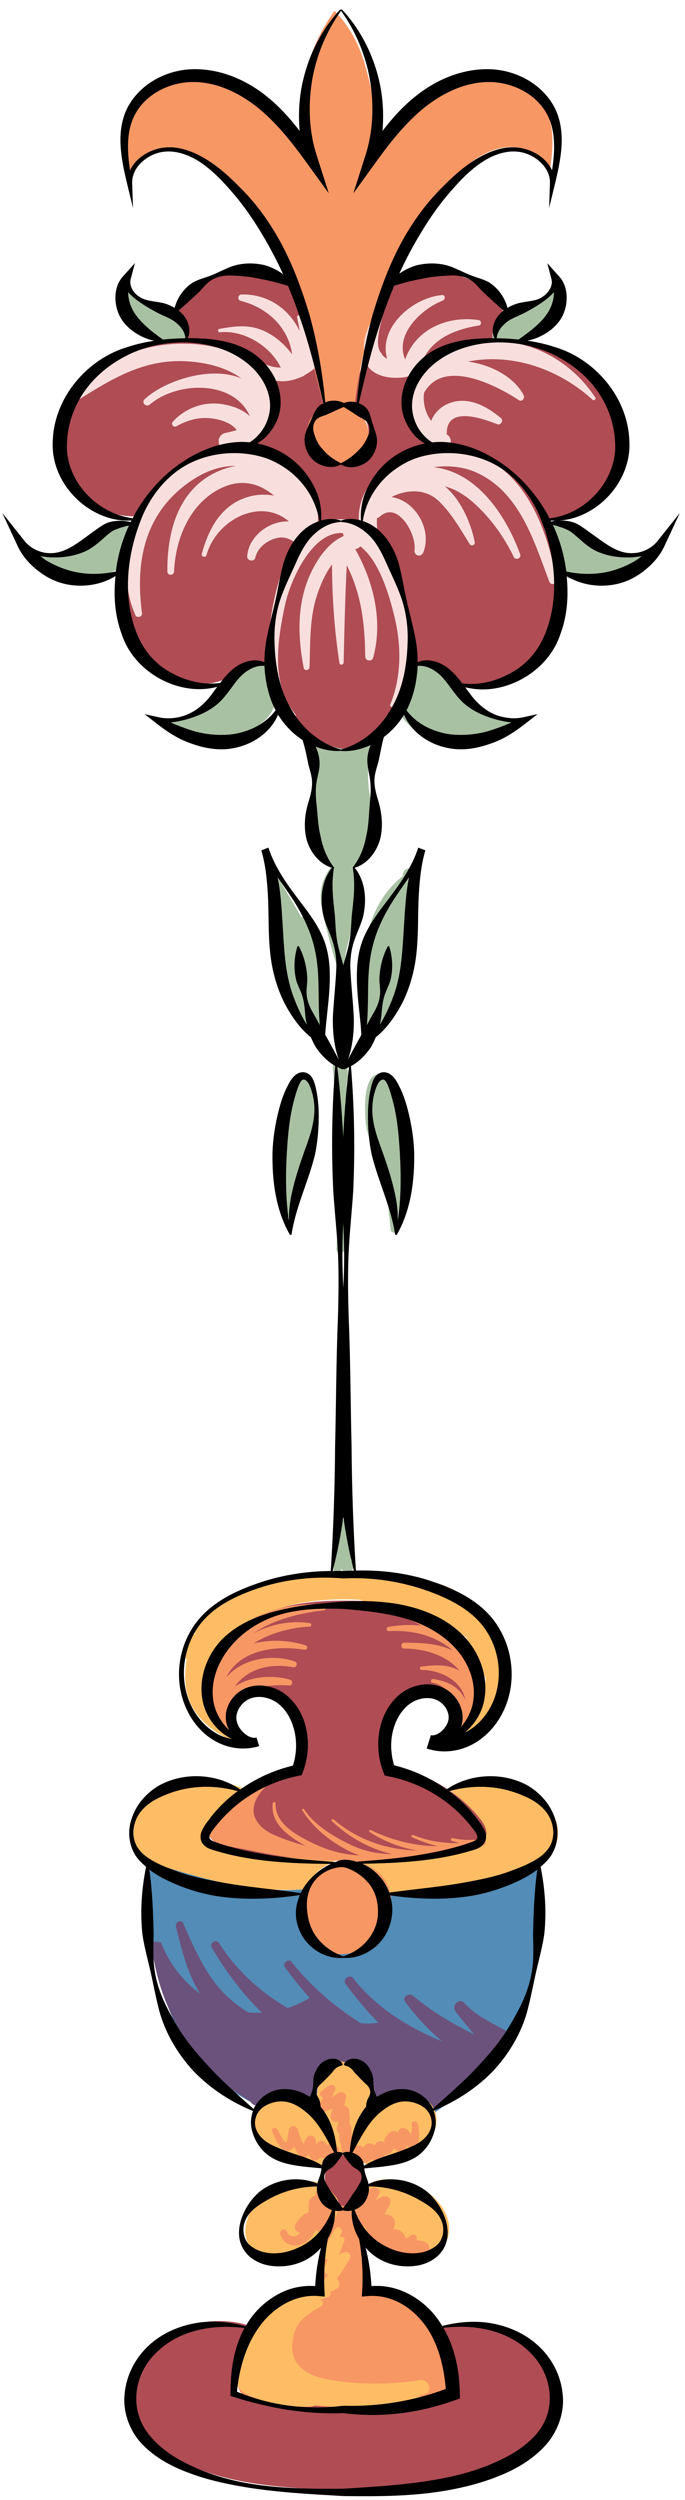 <?xml version="1.0" encoding="UTF-8"?>
<svg width="51px" height="186px" viewBox="0 0 51 186" version="1.1" xmlns="http://www.w3.org/2000/svg" xmlns:xlink="http://www.w3.org/1999/xlink">
    <!-- Generator: Sketch 63.1 (92452) - https://sketch.com -->
    <title>Group 3</title>
    <desc>Created with Sketch.</desc>
    <g id="Page-1" stroke="none" stroke-width="1" fill="none" fill-rule="evenodd">
        <g id="Group-3" transform="translate(0.168, 0.695)">
            <path d="M45.949,32.856 C45.949,32.774 45.922,32.703 45.891,32.641 C45.961,32.039 45.949,31.422 45.793,30.762 C45.43,29.25 44.465,27.942 43.309,26.922 C41.484,25.321 38.934,24.41 36.504,24.7 C36.504,24.387 36.508,24.086 36.605,23.778 C36.723,23.387 36.992,23.211 37.18,22.875 C37.484,22.328 36.953,21.891 36.547,21.547 C35.852,20.403 34.301,19.758 33.035,19.621 C31.68,19.477 29.137,19.735 28.398,21.09 C28.316,21.235 28.324,21.379 28.387,21.5 C28.332,21.586 28.281,21.68 28.227,21.778 C28.113,21.836 28.02,21.938 27.973,22.094 C27.508,23.559 27.094,25.004 26.766,26.504 C26.57,27.371 26.004,28.672 26.238,29.539 C26.355,29.965 26.91,30.176 27.086,30.578 C27.496,31.504 27.254,33.332 26.176,33.758 C25.418,34.059 24.078,33.563 23.52,32.973 C22.602,32.004 22.906,30.688 23.711,29.731 C23.809,29.621 23.855,29.5 23.867,29.379 C23.894,29.305 23.906,29.219 23.894,29.117 C23.801,28.293 23.5,27.512 23.348,26.692 C23.187,25.848 22.977,25.02 22.707,24.203 C22.293,22.336 21.992,20.403 20.02,19.692 C18.129,19.008 15.793,19.477 14.273,20.774 C14.215,20.825 14.176,20.883 14.152,20.942 C13.703,21.317 13.27,21.711 12.855,22.137 C12.687,22.313 12.676,22.61 12.855,22.782 L13.441,23.485 C13.461,23.516 13.484,23.543 13.508,23.567 C13.609,23.918 13.617,24.289 13.527,24.684 C11.922,24.754 10.293,25.192 9.027,25.731 C7.621,26.325 6.527,27.137 5.727,28.438 C5.324,29.082 4.805,29.75 4.609,30.493 C4.379,31.371 4.473,32.383 4.477,33.293 C4.422,33.512 4.473,33.743 4.648,33.926 C4.66,33.934 4.668,33.946 4.676,33.953 C4.68,33.957 4.684,33.957 4.684,33.961 C4.687,34.063 4.715,34.168 4.781,34.274 C5.062,34.774 5.359,35.258 5.66,35.746 C5.77,35.907 5.914,35.996 6.062,36.032 C6.156,36.141 6.25,36.25 6.344,36.356 C6.398,36.418 6.457,36.461 6.516,36.496 C7.367,37.282 8.387,37.672 9.605,37.719 C9.824,37.727 9.98,37.645 10.086,37.52 C8.496,40.004 8.492,44.137 9.648,46.707 C10.715,49.082 14.27,51.137 16.809,49.707 C17.023,49.586 17.121,49.399 17.133,49.207 C18.023,48.844 18.977,48.512 19.918,49.367 C20.008,49.45 20.09,49.563 20.172,49.688 C20.172,49.731 20.168,49.774 20.18,49.821 C20.59,51.309 20.941,52.66 22.195,53.66 C23.281,54.524 24.473,55.504 25.922,55.121 C28.836,54.36 30.273,51.52 30.445,48.727 C30.465,48.723 30.484,48.727 30.504,48.723 C32.461,48.34 32.871,50.332 34.594,50.473 C35.133,50.52 35.676,50.457 36.207,50.332 C36.324,50.379 36.461,50.399 36.617,50.371 C37.527,50.203 38.219,49.813 38.934,49.239 C39.004,49.18 39.059,49.117 39.094,49.047 C41.215,47.137 42.09,43.602 41.191,40.825 C41.23,40.149 41.066,39.477 40.797,38.86 C40.676,38.586 40.516,38.352 40.344,38.133 C42.426,37.805 45.312,36.711 45.562,34.418 C45.684,34.344 45.777,34.227 45.828,34.082 C45.902,33.887 45.91,33.645 45.934,33.442 C45.949,33.246 45.957,33.051 45.949,32.856" id="Fill-777" fill="#AF4C54"></path>
            <path d="M37.098,23.032 C37.504,22.649 38.023,22.41 38.539,22.203 C39.059,21.993 39.59,21.805 40.051,21.496 C40.516,21.184 40.914,20.731 41.02,20.184 C41.238,20.871 41.336,21.606 41.211,22.317 C41.082,23.024 40.711,23.703 40.129,24.125 C39.609,24.5 38.957,24.653 38.32,24.668 C37.797,24.684 37.266,24.614 36.746,24.52 C36.559,24.485 36.473,24.426 36.484,24.223 C36.496,24.008 36.566,23.793 36.664,23.606 C36.773,23.391 36.922,23.196 37.098,23.032" id="Fill-778" fill="#A9C1A3"></path>
            <path d="M41.621,38.231 C41.965,38.36 42.277,38.571 42.578,38.782 C43.449,39.391 44.309,40.043 45.312,40.395 C46.316,40.746 47.512,40.746 48.363,40.114 C47.742,41.11 46.777,41.891 45.668,42.289 C44.562,42.688 43.324,42.703 42.207,42.336 C41.992,42.266 41.77,42.172 41.637,41.989 C41.5,41.801 41.484,41.559 41.445,41.328 C41.332,40.68 41.016,40.094 40.73,39.508 C40.559,39.157 40.008,38.321 40.637,38.141 C40.953,38.051 41.32,38.117 41.621,38.231" id="Fill-779" fill="#A9C1A3"></path>
            <path d="M32.199,48.743 C32.734,49.016 33.137,49.485 33.492,49.969 C33.844,50.453 34.168,50.965 34.598,51.379 C35.559,52.309 36.941,52.641 38.266,52.778 C38.18,53.121 37.859,53.352 37.555,53.528 C36.894,53.907 36.18,54.192 35.441,54.371 C34.461,54.606 33.426,54.653 32.445,54.414 C31.469,54.176 30.551,53.649 29.922,52.86 C29.77,52.668 29.629,52.45 29.602,52.207 C29.57,51.918 29.691,51.645 29.797,51.375 C30.059,50.711 30.219,50.02 30.297,49.313 C30.316,49.117 30.34,48.907 30.492,48.77 C30.656,48.625 30.926,48.567 31.133,48.539 C31.496,48.496 31.875,48.575 32.199,48.743" id="Fill-780" fill="#A9C1A3"></path>
            <path d="M20.051,49.043 L20.012,49.344 C20.016,49.125 19.879,48.922 19.699,48.801 C19.516,48.676 19.297,48.625 19.078,48.606 C18.297,48.532 17.488,48.84 16.953,49.418 C16.555,49.848 16.316,50.399 15.988,50.883 C15.094,52.223 13.473,53.043 11.859,52.981 C12.789,53.707 13.93,54.16 15.102,54.274 C16.273,54.383 17.477,54.149 18.523,53.606 C19.004,53.36 19.457,53.043 19.801,52.629 C20.148,52.211 20.379,51.692 20.383,51.153 C20.391,50.438 20.012,49.758 20.051,49.043" id="Fill-781" fill="#A9C1A3"></path>
            <path d="M7.844,38.489 C7.277,38.735 6.777,39.114 6.285,39.481 C5.789,39.852 5.285,40.223 4.715,40.453 C3.922,40.774 3.02,40.809 2.207,40.543 C2.91,41.293 3.848,41.813 4.848,42.047 C5.852,42.282 6.91,42.235 7.898,41.953 C8.187,41.867 8.484,41.758 8.691,41.543 C8.98,41.239 9.051,40.793 9.121,40.383 C9.211,39.848 9.336,39.317 9.488,38.793 C9.547,38.598 9.715,38.344 9.441,38.278 C9.195,38.223 8.93,38.223 8.68,38.254 C8.391,38.293 8.109,38.375 7.844,38.489" id="Fill-782" fill="#A9C1A3"></path>
            <path d="M12.934,22.852 C12.637,22.606 12.277,22.457 11.922,22.313 C11.434,22.114 10.945,21.918 10.461,21.719 C10.23,21.625 10,21.532 9.797,21.391 C9.59,21.25 9.414,21.059 9.34,20.825 C9.312,20.743 9.297,20.66 9.254,20.586 C9.207,20.52 9.117,20.465 9.039,20.496 C8.965,20.524 8.934,20.614 8.914,20.696 C8.797,21.243 8.906,21.821 9.156,22.325 C9.402,22.825 9.781,23.25 10.207,23.614 C10.668,24.004 11.187,24.328 11.758,24.52 C12.273,24.692 12.894,24.782 13.43,24.645 C13.812,24.543 13.535,23.735 13.422,23.489 C13.309,23.246 13.141,23.024 12.934,22.852" id="Fill-783" fill="#A9C1A3"></path>
            <path d="M24.551,29.43 C23.918,29.528 23.316,29.891 22.984,30.434 C22.648,30.981 22.602,31.703 22.906,32.266 C23.121,32.664 23.488,32.953 23.848,33.227 C24.082,33.407 24.32,33.582 24.594,33.696 C25.102,33.91 25.691,33.879 26.207,33.684 C26.633,33.524 27.035,33.235 27.207,32.817 C27.32,32.555 27.332,32.262 27.32,31.977 C27.309,31.571 27.246,31.164 27.094,30.789 C26.937,30.407 26.695,30.129 26.402,29.848 C26.129,29.586 25.664,29.477 25.293,29.426 C25.047,29.391 24.797,29.391 24.551,29.43" id="Fill-784" fill="#F79764"></path>
            <path d="M40.52,7.625 C39.914,6.367 38.652,5.493 37.285,5.192 C35.922,4.895 34.477,5.133 33.195,5.692 C31.918,6.254 30.793,7.121 29.785,8.09 C28.781,9.059 27.883,10.129 26.953,11.172 C27.223,10.371 27.426,9.547 27.562,8.711 C27.812,7.168 27.445,5.66 27.016,4.157 C26.59,2.653 25.84,1.223 24.742,0.11 C22.644,3.012 21.727,6.758 22.305,10.293 C21.578,9.008 20.539,7.938 19.422,6.977 C18.789,6.434 18.105,5.95 17.355,5.59 C15.961,4.918 14.336,4.692 12.836,5.075 C11.336,5.457 9.984,6.469 9.301,7.856 C8.617,9.243 8.652,10.989 9.488,12.289 C9.82,11.407 10.738,10.785 11.656,10.59 C12.344,10.446 13.062,10.559 13.719,10.797 C14.809,11.2 15.742,11.93 16.594,12.723 C17.637,13.696 18.57,14.785 19.387,15.957 C19.285,16.028 19.23,16.149 19.277,16.313 C19.391,16.684 19.562,16.981 19.809,17.289 C20.266,17.864 20.59,18.348 20.883,19.024 C21.043,19.387 21.242,19.727 21.426,20.078 C21.555,20.797 21.918,21.5 22.238,22.157 C22.367,22.66 22.473,23.168 22.555,23.684 C22.887,25.731 23.512,27.629 23.949,29.657 C24.672,29.383 25.508,29.446 26.199,29.782 C26.566,26.61 27.277,23.465 28.484,20.504 C29.691,17.547 31.402,14.778 33.648,12.504 C34.328,11.817 35.07,11.164 35.941,10.735 C36.809,10.301 37.824,10.106 38.762,10.352 C39.703,10.598 40.535,11.34 40.734,12.289 C40.953,10.727 41.207,9.047 40.52,7.625" id="Fill-785" fill="#F79764"></path>
            <path d="M14.305,33.481 C10.34,35.664 8.043,40.797 9.914,45.078 C10.016,45.313 10.441,45.203 10.406,44.946 C9.945,41.481 10.43,38.11 13.223,35.719 C14.406,34.703 15.855,33.946 17.394,33.973 C17.051,34.028 16.695,34.125 16.336,34.262 C13.168,35.481 12.262,38.746 12.293,41.828 C12.293,42.153 12.773,42.149 12.789,41.828 C12.891,39.504 13.863,36.993 15.98,35.789 C17.66,34.836 19.07,35.215 20.234,36.18 C19.637,36.071 19.012,36.086 18.422,36.243 C16.348,36.789 15.375,38.598 14.859,40.504 C14.797,40.731 15.144,40.825 15.207,40.602 C15.957,37.938 19.254,36.293 21.344,38.106 C20.805,38.067 20.215,38.239 19.785,38.473 C18.965,38.922 18.281,39.754 18.238,40.711 C18.227,41.051 18.77,41.133 18.844,40.793 C18.988,40.129 19.562,39.641 20.18,39.414 C20.738,39.211 21.148,39.262 21.641,39.563 C22.07,39.821 22.445,39.52 22.512,39.141 C22.695,39.145 22.879,39.067 23.008,38.934 C23.246,38.832 23.445,38.621 23.48,38.301 C23.984,33.473 17.922,31.489 14.305,33.481" id="Fill-786" fill="#F8DFDD"></path>
            <path d="M33.945,32.758 C30.602,32.258 26.066,34.563 26.582,38.461 C26.691,39.278 27.973,39.325 27.902,38.461 C27.883,38.254 27.887,38.055 27.898,37.86 C27.98,37.836 28.055,37.797 28.121,37.735 C29.453,36.532 30.859,39.078 30.695,40.223 C30.633,40.653 31.187,40.813 31.348,40.403 C31.82,39.196 31.336,37.797 30.383,36.953 C29.98,36.598 29.477,36.356 28.973,36.289 C30.094,35.715 31.496,35.641 32.477,36.567 C33.434,37.473 34.113,38.68 34.805,39.789 C34.93,39.993 35.219,39.856 35.176,39.633 C34.902,38.231 34.148,36.481 32.949,35.485 C33.676,35.688 34.379,36.082 35.078,36.703 C36.344,37.828 37.359,39.235 38.086,40.754 C38.215,41.02 38.668,40.832 38.566,40.555 C37.414,37.41 35.207,34.391 32.109,34.067 C33.199,33.91 34.332,34.032 35.266,34.446 C38.516,35.895 39.574,39.528 40.727,42.575 C40.848,42.899 41.293,42.77 41.238,42.434 C40.566,38.36 38.59,33.453 33.945,32.758" id="Fill-787" fill="#F8DFDD"></path>
            <path d="M17.082,25.504 C13.332,24.075 7.687,25.051 5.559,28.754 C5.477,28.895 5.641,29.067 5.785,28.981 C8.148,27.504 10.367,26.153 13.266,26.172 C14.684,26.188 16.273,26.485 17.484,27.243 C17.594,27.313 17.703,27.387 17.809,27.465 C15.613,26.504 12.141,27.571 10.594,29.016 C10.332,29.262 10.715,29.629 10.98,29.407 C13.02,27.668 17.242,27.547 18.437,30.274 C17.84,29.7 16.879,29.414 16.121,29.344 C14.824,29.223 13.578,29.723 12.703,30.676 C12.535,30.86 12.746,31.145 12.969,31.02 C13.672,30.629 14.391,30.387 15.203,30.407 C15.879,30.418 17,30.664 17.453,31.301 C17.191,31.391 16.918,31.453 16.652,31.508 C15.703,31.7 16.109,33.133 17.055,32.957 C18.809,32.621 20.137,31.121 20.16,29.168 C20.187,27.157 18.805,26.16 17.082,25.504" id="Fill-788" fill="#F8DFDD"></path>
            <path d="M44.152,28.879 C41.785,25.313 37.613,23.821 33.48,25.098 C31.824,25.606 30.27,26.535 30.027,28.399 C29.789,30.215 30.82,31.91 32.371,32.778 C33.133,33.203 33.812,32.055 33.082,31.614 C33.09,31.571 33.098,31.524 33.098,31.477 C33.141,29.465 35.84,30.477 36.863,30.871 C37.117,30.969 37.34,30.586 37.133,30.414 C36.18,29.629 34.996,28.926 33.707,29.18 C32.902,29.34 32.211,29.883 31.934,30.621 C31.711,30.317 31.543,29.969 31.453,29.575 C31.367,29.18 31.355,28.832 31.41,28.524 C32.836,25.961 36.695,27.922 38.457,29.075 C38.691,29.231 38.934,28.934 38.82,28.711 C38.133,27.375 36.414,26.442 34.668,26.207 C35.422,26.059 36.199,26.008 36.953,26.043 C39.527,26.16 42.062,27.317 43.941,29.043 C44.047,29.145 44.242,29.016 44.152,28.879" id="Fill-789" fill="#F8DFDD"></path>
            <path d="M29.957,44.047 C29.426,42.254 28.676,40.11 27.144,38.934 C27.242,38.696 27.07,38.508 26.773,38.352 C23.934,36.86 21.602,39.672 20.742,42.106 C20.121,43.871 19.754,46.348 19.812,48.223 C19.871,50.121 20.394,51.305 21.582,52.672 C21.723,52.832 21.945,52.602 21.816,52.438 C19.957,50.176 20.5,46.914 21.055,44.309 C21.418,42.59 23.043,38.801 25.363,38.969 C25.367,39.043 25.394,39.114 25.426,39.184 C24.148,39.719 23.25,41.207 22.773,42.403 C21.934,44.504 22.02,46.817 22.445,49 C22.496,49.25 22.871,49.18 22.879,48.942 C22.937,47.219 22.871,45.418 23.383,43.754 C23.602,43.047 23.988,42.063 24.551,41.305 C24.562,43.77 24.727,46.192 25.105,48.641 C25.133,48.825 25.414,48.774 25.418,48.598 C25.469,46.188 25.527,43.77 25.648,41.36 C26.727,43.481 27,45.688 27.023,48.149 C27.023,48.489 27.527,48.567 27.617,48.231 C28.359,45.5 27.648,42.586 26.281,40.164 C26.453,40.133 26.582,40.059 26.664,39.953 C28.109,41.098 28.82,43.621 29.199,45.188 C29.723,47.336 29.734,49.649 28.894,51.711 C28.816,51.899 29.113,52.012 29.211,51.844 C30.637,49.371 30.758,46.758 29.957,44.047" id="Fill-790" fill="#F8DFDD"></path>
            <path d="M35.492,23.125 C33.18,22.766 30.793,23.774 29.992,26.059 C29.988,26.039 29.984,26.024 29.98,26.004 C29.227,24.145 31.215,22.293 32.801,21.664 C32.996,21.586 33,21.239 32.746,21.258 C30.586,21.442 27.988,23.641 28.652,26 C28.52,25.926 28.394,25.836 28.297,25.719 C28.262,25.629 28.203,25.543 28.133,25.477 C28.039,25.297 27.98,25.086 27.973,24.856 C27.957,24.082 28.223,23.149 28.453,22.414 C28.535,22.157 28.16,22.008 28.023,22.235 C27.41,23.239 26.652,24.578 27.027,25.782 C26.977,25.953 27,26.141 27.078,26.313 C27.453,27.125 28.441,27.434 29.367,27.414 C29.809,27.422 30.254,27.336 30.664,27.157 C30.734,27.125 30.785,27.086 30.828,27.047 C30.965,26.977 31.074,26.856 31.125,26.664 C31.644,24.641 33.586,23.817 35.492,23.524 C35.691,23.496 35.691,23.157 35.492,23.125" id="Fill-791" fill="#F8DFDD"></path>
            <path d="M23.199,26.028 C23.203,26.012 23.207,25.996 23.207,25.981 C23.355,24.875 22.551,23.879 22.262,22.864 C22.203,22.664 21.906,22.746 21.953,22.946 C22.008,23.2 22.086,23.559 22.144,23.946 C21.371,22.313 19.797,21.168 17.809,21.215 C17.543,21.223 17.477,21.621 17.746,21.688 C19.75,22.188 21.309,23.672 21.582,25.672 C21.047,24.953 20.367,24.34 19.543,23.953 C18.394,23.414 17.363,23.567 16.164,23.774 C16.02,23.797 16.051,24.043 16.195,24.028 C17.988,23.84 19.961,25.047 20.738,26.653 C19.977,26.66 19.211,26.317 18.535,25.75 C18.301,25.555 17.984,25.86 18.195,26.09 C18.883,26.852 19.48,27.547 20.566,27.657 C21.102,27.711 21.609,27.614 22.086,27.422 C22.25,27.375 22.402,27.305 22.535,27.203 C22.766,27.075 22.98,26.93 23.187,26.766 C23.465,26.543 23.398,26.227 23.199,26.028" id="Fill-792" fill="#F8DFDD"></path>
            <path d="M23.203,57.157 C23.168,58.352 22.922,59.543 23.004,60.739 C23.086,61.934 23.578,63.196 24.625,63.778 C25.004,63.989 25.465,64.098 25.871,63.946 C26.281,63.793 26.559,63.414 26.809,63.051 C27.109,62.621 27.414,62.184 27.57,61.68 C27.918,60.586 27.512,59.414 27.336,58.278 C27.129,56.961 27.234,55.602 27.644,54.332 C26.937,55.024 25.832,55.16 24.871,54.926 C24.371,54.801 23.898,54.59 23.445,54.348 C23.227,54.227 22.437,53.602 22.551,54.25 C22.582,54.453 22.789,54.692 22.867,54.891 C22.961,55.121 23.027,55.364 23.082,55.61 C23.187,56.117 23.219,56.637 23.203,57.157" id="Fill-793" fill="#A9C1A3"></path>
            <path d="M26.176,64.114 C26.137,63.91 25.918,63.778 25.727,63.774 C25.648,63.754 25.57,63.739 25.492,63.723 C25.27,63.614 25.062,63.649 24.914,63.778 C24.777,63.668 24.566,63.657 24.434,63.852 C23.641,64.989 23.566,65.969 23.879,67.301 C24.199,68.657 24.559,70.125 25,71.43 C25.086,71.676 25.473,71.645 25.469,71.367 C25.473,71.121 25.488,70.899 25.508,70.692 C25.625,69.668 25.996,68.743 26.141,67.707 C26.309,66.504 26.398,65.309 26.176,64.114" id="Fill-794" fill="#A9C1A3"></path>
            <path d="M25.594,73.192 C25.598,72.985 25.254,72.926 25.219,73.141 C24.961,74.793 24.894,76.356 25.039,78.024 C25.078,78.469 25.777,78.477 25.742,78.024 C25.605,76.43 25.551,74.793 25.594,73.192" id="Fill-795" fill="#A9C1A3"></path>
            <path d="M30.5,63.981 C30.203,63.809 29.832,64.032 29.824,64.367 C29.824,64.407 29.82,64.45 29.82,64.493 C26.105,67.403 26.746,72.965 26.695,77.133 C26.695,77.266 26.879,77.282 26.922,77.16 C26.996,76.942 27.055,76.719 27.113,76.496 C27.305,76.578 27.527,76.555 27.719,76.352 C30.508,73.36 30.434,69.196 30.387,65.328 C30.453,65.149 30.504,64.957 30.52,64.739 C30.773,64.547 30.793,64.153 30.5,63.981" id="Fill-796" fill="#A9C1A3"></path>
            <path d="M23.863,71.422 C23.691,70.114 23.207,68.883 22.594,67.727 C22.512,67.571 22.383,67.512 22.254,67.52 C21.707,66.535 21.098,65.598 20.543,64.586 C20.398,64.325 19.934,64.504 20.051,64.793 C20.719,66.446 20.305,68.395 20.566,70.117 C20.602,70.352 20.648,70.582 20.703,70.813 C20.633,70.907 20.594,71.024 20.613,71.168 C20.785,72.356 21.394,73.293 21.801,74.41 C21.855,74.555 21.957,74.645 22.07,74.692 C22.258,75.059 22.457,75.414 22.687,75.754 C22.695,75.785 22.699,75.817 22.707,75.848 C22.742,76.035 22.871,76.149 23.023,76.2 C23.059,76.243 23.086,76.285 23.117,76.325 C23.238,76.469 23.406,76.348 23.426,76.2 C23.641,76.133 23.809,75.961 23.773,75.703 C23.586,74.27 24.055,72.871 23.863,71.422" id="Fill-797" fill="#A9C1A3"></path>
            <path d="M25.668,78.735 C25.523,78.438 25.391,78.254 25.027,78.278 C24.719,78.301 24.566,78.539 24.609,78.828 C24.68,79.328 24.703,79.789 24.707,80.254 C24.594,81.352 24.703,82.891 24.73,83.172 C24.738,83.254 24.773,83.321 24.824,83.375 C24.758,86.325 25.074,89.274 24.883,92.223 C24.859,92.617 25.492,92.621 25.5,92.223 C25.582,88.735 25.375,85.274 25.586,81.778 C25.59,81.692 25.562,81.629 25.527,81.575 C25.531,81.481 25.535,81.379 25.539,81.282 C25.566,81.231 25.586,81.164 25.594,81.094 C25.625,80.703 25.644,80.332 25.637,79.969 C25.707,79.535 25.793,79 25.668,78.735" id="Fill-798" fill="#A9C1A3"></path>
            <path d="M35.758,119.141 C34.879,118.446 33.863,117.598 32.793,117.231 C31.894,116.918 30.941,116.891 30,116.782 C29.984,116.668 29.906,116.559 29.762,116.547 C24.816,116.094 18.977,115.91 15.215,119.575 C15.129,119.563 15.035,119.59 14.969,119.684 C14.758,119.973 14.547,120.262 14.336,120.551 C14.266,120.649 14.297,120.754 14.371,120.832 C14.363,120.848 14.352,120.867 14.344,120.883 C14.25,120.883 14.156,120.93 14.109,121.043 C13.918,121.524 13.766,122.004 13.648,122.512 C13.621,122.625 13.664,122.715 13.734,122.762 C13.543,123.95 13.547,125.149 14.125,126.25 C14.836,127.61 16.187,128.473 17.586,129 C17.883,129.114 18.012,128.637 17.719,128.528 C17.68,128.512 17.637,128.496 17.598,128.481 C15.992,127.356 15.094,125.578 15.566,123.621 C16.008,121.797 17.414,120.434 19.051,119.617 C21.402,118.45 24.078,118.188 26.723,118.336 C26.75,118.375 26.789,118.407 26.848,118.414 C28.023,118.625 29.203,118.762 30.391,118.832 C30.414,118.907 30.465,118.973 30.551,118.993 C31.785,119.289 32.891,119.813 33.883,120.559 C33.891,120.629 33.922,120.696 34,120.743 C34.203,120.867 34.387,121.012 34.559,121.164 C34.562,121.192 34.574,121.219 34.59,121.246 C34.805,121.575 35.016,121.91 35.223,122.243 C35.539,122.899 35.793,123.563 35.996,124.254 C35.961,124.481 35.949,124.703 35.961,124.934 C35.914,125.317 35.863,125.7 35.812,126.082 C35.809,126.094 35.797,126.106 35.793,126.121 C35.441,127.188 34.699,127.989 33.734,128.473 C33.496,128.582 33.25,128.684 33,128.778 C32.742,128.871 32.848,129.278 33.113,129.192 C33.316,129.125 33.508,129.047 33.691,128.961 C34.652,128.563 35.535,128.043 36.359,127.395 C36.379,127.379 36.406,127.36 36.43,127.344 L36.43,127.34 C36.445,127.328 36.457,127.321 36.477,127.309 C36.555,127.243 36.559,127.149 36.52,127.067 C36.887,126.586 37.164,126.063 37.352,125.493 C37.457,125.508 37.566,125.461 37.59,125.325 C37.996,123.067 37.652,120.645 35.758,119.141" id="Fill-799" fill="#FEBD64"></path>
            <path d="M15.668,134.809 C15.383,135.145 15.098,135.586 15.254,135.996 C15.402,136.395 15.871,136.543 16.285,136.641 C19.09,137.282 21.961,137.641 24.84,137.707 C24.144,138.067 23.414,138.453 23.016,139.125 C22.875,139.364 22.77,139.641 22.535,139.782 C22.355,139.891 22.141,139.903 21.934,139.907 C19.348,139.973 16.758,139.684 14.254,139.043 C13.148,138.758 12.043,138.403 11.082,137.785 C10.621,137.489 10.184,137.117 9.957,136.617 C9.785,136.239 9.75,135.813 9.789,135.403 C9.894,134.246 10.59,133.184 11.547,132.52 C12.5,131.856 13.691,131.578 14.852,131.617 C15.766,131.653 16.664,131.875 17.512,132.215 C17.625,132.262 18.059,132.375 18.098,132.496 C18.148,132.641 17.793,132.813 17.684,132.899 C17.332,133.168 16.992,133.453 16.672,133.754 C16.316,134.086 15.98,134.442 15.668,134.809" id="Fill-800" fill="#FEBD64"></path>
            <path d="M39.352,132.598 C40.09,133.047 40.75,133.668 41.109,134.453 C41.469,135.243 41.484,136.211 41.027,136.946 C40.641,137.563 39.984,137.95 39.332,138.274 C36.031,139.91 32.246,140.551 28.594,140.094 C28.301,139.094 27.531,138.246 26.562,137.856 C29.355,137.688 32.18,137.516 34.852,136.692 C35.277,136.563 35.754,136.36 35.875,135.934 C35.977,135.578 35.785,135.207 35.578,134.899 C35.215,134.344 34.793,133.832 34.324,133.367 C34.082,133.129 33.828,132.903 33.562,132.692 C33.258,132.45 33.125,132.332 33.551,132.16 C34.738,131.668 36.078,131.559 37.336,131.817 C38.047,131.961 38.73,132.223 39.352,132.598" id="Fill-801" fill="#FEBD64"></path>
            <path d="M40.07,137.883 C38.676,138.895 36.996,139.461 35.297,139.754 C33.602,140.047 31.871,140.082 30.144,140.114 C29.672,140.121 29.195,140.133 28.719,140.141 L28.582,140.133 C28.906,140.782 28.758,141.657 28.66,142.348 C28.531,143.25 28.031,143.883 27.309,144.325 C27.281,144.321 27.254,144.321 27.223,144.328 C26.562,144.485 25.965,144.676 25.273,144.575 C24.59,144.469 24.105,144.075 23.516,143.762 C23.168,143.325 22.77,142.754 22.617,142.207 C22.457,141.621 22.582,141.004 22.656,140.403 C22.574,140.293 22.543,140.145 22.621,139.989 L22.691,139.852 C18.723,140.258 14.781,139.051 10.969,137.856 C10.957,140.184 11.008,142.52 11.379,144.821 C11.746,147.117 12.445,149.383 13.652,151.375 C14.91,153.45 16.945,154.946 19.121,156.028 C19.629,155.418 20.394,155.039 21.184,155 C21.977,154.961 22.773,155.266 23.34,155.821 C23.312,155.227 23.285,154.617 23.445,154.043 C23.605,153.473 23.98,152.926 24.535,152.711 C24.992,152.535 25.512,152.602 25.969,152.77 C26.621,153.008 27.199,153.461 27.551,154.063 C27.902,154.66 28.008,155.41 27.793,156.071 C28.289,155.727 28.742,155.418 29.312,155.223 C29.879,155.024 30.52,154.973 31.078,155.192 C31.641,155.407 32.102,155.934 32.137,156.532 C32.52,156.282 32.887,155.961 33.273,155.711 C34.191,155.11 35.117,154.504 35.918,153.75 C37.031,152.692 37.867,151.364 38.48,149.957 C39.098,148.551 39.504,147.063 39.844,145.563 C40.418,143.032 40.18,140.473 40.07,137.883" id="Fill-802" fill="#528CB7"></path>
            <path d="M22.133,131 C22.285,130.125 22.402,129.235 22.324,128.348 C22.242,127.465 21.957,126.578 21.379,125.903 C20.801,125.227 19.906,124.793 19.023,124.895 C18.141,124.993 17.32,125.692 17.211,126.575 C17.109,127.364 17.555,128.125 18.113,128.692 C16.637,128.188 15.621,126.676 15.512,125.121 C15.402,123.567 16.113,122.02 17.223,120.918 C18.328,119.821 19.805,119.145 21.324,118.789 C22.844,118.434 24.418,118.383 25.98,118.399 C27.648,118.418 29.336,118.516 30.926,119.02 C32.453,119.5 33.894,120.383 34.832,121.684 C35.773,122.981 36.156,124.727 35.633,126.243 C35.109,127.754 33.598,128.938 31.996,128.875 C32.644,128.5 33.348,128.059 33.57,127.34 C33.824,126.52 33.277,125.575 32.473,125.27 C31.668,124.961 30.711,125.223 30.074,125.805 C29.437,126.383 29.09,127.231 28.98,128.086 C28.867,128.938 28.977,129.805 29.125,130.653 C31.586,131.317 33.941,132.586 35.535,134.575 C35.852,134.965 36.148,135.457 36.012,135.938 C35.937,136.2 35.738,136.41 35.508,136.559 C35.281,136.703 35.02,136.789 34.758,136.871 C32.703,137.508 30.508,137.688 28.359,137.77 C26.988,137.821 25.582,137.785 24.215,137.707 C21.602,137.563 18.953,137.414 16.457,136.621 C15.992,136.477 15.469,136.231 15.375,135.75 C15.293,135.336 15.582,134.95 15.859,134.633 C16.684,133.684 17.586,132.785 18.641,132.102 C19.695,131.418 20.875,131.008 22.133,131" id="Fill-803" fill="#AF4C54"></path>
            <path d="M25.805,137.274 C23.941,137.016 22.027,136.602 20.297,135.856 C19.113,135.344 18.238,134.344 18.988,133.035 C19.496,132.149 20.398,131.551 21.383,131.34 C21.48,131.321 21.461,131.153 21.359,131.16 C20.723,131.219 20.004,131.52 19.418,131.973 C19.352,131.926 19.266,131.914 19.184,131.957 C18.371,132.391 13.746,135.45 16.023,136.41 C16.738,136.715 17.617,136.797 18.379,136.957 C19.18,137.125 19.988,137.282 20.797,137.407 C22.437,137.664 24.082,137.797 25.742,137.723 C25.984,137.711 26.07,137.313 25.805,137.274" id="Fill-804" fill="#F79764"></path>
            <path d="M35.77,136.153 C35.031,136.215 34.262,136.239 33.539,136.063 C33.398,136.028 33.34,136.239 33.48,136.278 C33.68,136.336 33.875,136.391 34.07,136.438 C32.891,136.461 31.68,136.293 30.609,135.836 C30.496,135.793 30.402,135.95 30.512,136 C31.156,136.293 31.785,136.516 32.426,136.668 C30.699,136.657 29,136.231 27.437,135.465 C27.34,135.418 27.258,135.551 27.352,135.614 C28.445,136.321 29.633,136.77 30.863,136.985 C28.617,136.938 26.394,136.168 24.672,134.676 C24.582,134.602 24.453,134.723 24.543,134.805 C25.828,136.02 27.375,136.871 29.039,137.262 C28.012,137.235 27.016,137.071 26.031,136.606 C24.746,136 23.258,135.133 22.473,133.922 C22.418,133.836 22.281,133.914 22.336,134 C23.152,135.317 24.418,136.317 25.793,137.016 C26.059,137.149 26.328,137.254 26.598,137.352 C25.352,137.297 24.156,136.957 23.035,136.399 C21.863,135.821 20.301,134.981 20.348,133.481 C20.352,133.344 20.152,133.352 20.137,133.481 C19.977,134.918 21.172,135.821 22.289,136.477 C23.711,137.309 25.273,137.825 26.934,137.828 C27.488,137.86 28.051,137.875 28.605,137.844 C28.684,137.84 28.734,137.801 28.762,137.754 C29.328,137.785 29.906,137.774 30.504,137.743 C30.652,137.731 30.734,137.617 30.742,137.5 C31.535,137.532 32.344,137.465 33.152,137.282 C33.254,137.254 33.305,137.188 33.32,137.114 C33.574,137.098 33.828,137.075 34.082,137.039 C34.187,137.028 34.238,136.961 34.25,136.883 C34.52,136.883 34.793,136.875 35.074,136.848 C35.211,136.832 35.281,136.727 35.297,136.617 C35.449,136.625 35.609,136.633 35.77,136.625 C36.074,136.61 36.07,136.125 35.77,136.153" id="Fill-805" fill="#F79764"></path>
            <path d="M23.906,118.676 C21.156,118.571 18.383,119.211 16.637,121.512 C15.391,123.149 15.02,125.383 16.027,127.09 C16.035,127.102 16.039,127.114 16.047,127.121 C16.254,127.461 16.508,127.782 16.828,128.071 C16.973,128.2 17.125,128.203 17.246,128.141 C17.348,128.289 17.457,128.438 17.586,128.575 C17.664,128.657 17.816,128.543 17.75,128.446 C17.621,128.27 17.52,128.082 17.434,127.895 C17.465,127.782 17.449,127.657 17.359,127.543 C17.32,127.493 17.293,127.446 17.258,127.399 C17.148,126.977 17.129,126.539 17.199,126.102 C18.086,124.836 19.793,124.606 21.371,124.707 C21.625,124.727 21.664,124.344 21.43,124.278 C20.078,123.899 18.449,124.02 17.309,124.793 C18.238,123.489 19.875,123.024 21.644,123.352 C21.93,123.407 22.047,123.004 21.766,122.914 C20.004,122.332 17.824,122.735 16.68,124.11 C17.652,122.082 20.301,121.696 22.496,122.051 C22.707,122.086 22.797,121.793 22.586,121.727 C21.437,121.344 19.988,121.266 18.707,121.582 C19.945,120.809 21.445,120.399 22.883,120.332 C23.023,120.328 23.07,120.106 22.918,120.078 C21.539,119.844 20.02,120.141 18.719,120.821 C20.227,119.793 22.117,119.332 23.906,119.125 C24.187,119.094 24.203,118.688 23.906,118.676" id="Fill-806" fill="#F79764"></path>
            <path d="M32.668,120.063 C32.641,120.043 32.613,120.028 32.586,120.02 C32.262,119.774 31.918,119.555 31.527,119.391 C30.227,118.836 28.828,118.743 27.441,118.844 C27.199,118.86 27.195,119.227 27.441,119.223 C28.855,119.184 30.062,119.614 31.18,120.254 C30.383,120.168 29.551,120.211 28.734,120.352 C28.555,120.383 28.594,120.68 28.777,120.668 C30.59,120.563 32.254,121 33.566,122.125 C32.465,121.567 31.176,121.532 29.93,121.528 C29.644,121.528 29.644,121.965 29.93,121.965 C31.129,121.969 32.426,122.27 33.402,123 C33.66,123.196 33.871,123.399 34.047,123.617 C33.184,123.114 32.18,123.168 31.184,123.309 C31.043,123.325 31.078,123.547 31.215,123.551 C32.68,123.559 34.246,124.391 34.48,125.809 C34.477,125.805 34.477,125.801 34.477,125.797 C34.043,124.785 33.125,124.395 32.094,124.227 C31.922,124.2 31.844,124.461 32.02,124.496 C32.824,124.649 33.387,125.274 33.676,126.02 C33.801,126.34 33.922,126.809 33.773,127.141 C33.687,127.34 33.445,127.524 33.312,127.7 C33.207,127.84 33.23,127.989 33.316,128.106 C33.035,128.285 32.723,128.438 32.379,128.551 C32.023,128.672 32.191,129.25 32.535,129.114 C34.336,128.403 35.812,127.164 35.887,125.125 C35.973,122.793 34.445,121.317 32.668,120.063" id="Fill-807" fill="#F79764"></path>
            <path d="M33.394,176.328 C33.16,174.633 32.641,172.809 31.57,171.457 C30.465,170.071 28.816,169.688 27.16,169.903 C27.121,168.864 27.012,167.84 26.883,166.813 C26.883,166.805 26.887,166.797 26.887,166.789 C26.879,166.754 26.875,166.719 26.871,166.684 C26.844,166.473 26.816,166.266 26.785,166.051 C26.777,166.055 26.77,166.055 26.766,166.059 C26.746,166.008 26.719,165.965 26.687,165.934 C26.602,165.602 26.516,165.274 26.434,164.942 C26.434,164.938 26.43,164.938 26.43,164.934 C26.375,164.598 26.332,164.258 26.297,163.918 C26.281,163.774 26.199,163.614 26.039,163.582 C25.793,163.473 25.547,163.364 25.297,163.254 C25.012,163.016 24.633,163.246 24.691,163.606 C24.773,164.106 24.371,164.801 24.242,165.282 C24.102,165.809 23.988,166.34 23.902,166.875 C23.75,167.813 23.738,168.703 23.82,169.629 C21.773,169.61 20.02,170.285 18.902,172.086 C18.305,173.051 16.809,176.407 17.867,177.461 C18.437,178.032 20.172,178.121 20.941,178.27 C22.223,178.512 23.496,178.614 24.801,178.547 C25.738,178.504 26.684,178.426 27.629,178.321 C27.703,178.383 27.801,178.422 27.926,178.422 C29.746,178.407 31.586,177.715 33.312,177.172 C33.734,177.039 33.691,176.493 33.394,176.328" id="Fill-808" fill="#F79764"></path>
            <path d="M40.48,175.332 C38.926,172.606 35.762,171.782 32.84,172.399 C32.535,172.461 32.434,172.832 32.562,173.082 C32.996,173.907 33.543,175.375 33.43,176.332 C33.281,177.543 32.687,177.496 31.75,177.731 C30.074,178.153 28.348,178.348 26.621,178.399 C25.062,178.442 23.5,178.36 21.949,178.192 C20.488,178.028 18.703,177.938 17.293,177.356 C17.727,175.903 17.59,174.434 18.43,173.051 C18.492,172.946 18.504,172.848 18.484,172.758 C18.648,172.684 18.66,172.438 18.461,172.367 C15.57,171.367 11.703,172.418 10.176,175.215 C8.539,178.207 10.367,180.848 13.031,182.289 C16.187,184 19.934,184.313 23.457,184.528 C27.652,184.785 31.863,184.582 35.812,183.028 C35.867,183.008 35.914,182.977 35.953,182.942 C36.203,182.856 36.453,182.77 36.703,182.692 C36.73,182.684 36.758,182.676 36.785,182.668 C37.125,182.567 37.465,182.473 37.809,182.387 C38.02,182.332 38.094,182.16 38.074,181.996 C38.129,181.985 38.187,181.961 38.246,181.926 C38.508,181.766 38.75,181.598 38.988,181.422 C39.871,180.86 40.77,180.34 41.09,179.246 C41.469,177.965 41.129,176.465 40.48,175.332" id="Fill-809" fill="#AF4C54"></path>
            <path d="M27.828,138.469 C26.766,137.688 25.047,137.524 23.945,138.289 C21.582,139.934 22.57,145.461 25.945,144.614 C25.949,144.614 25.953,144.61 25.961,144.61 C27.262,144.547 28.262,143.383 28.707,142.227 C29.207,140.926 29.004,139.336 27.828,138.469" id="Fill-810" fill="#F79764"></path>
            <path d="M26.598,160.149 C26.324,159.707 25.793,159.332 25.25,159.5 C25.016,159.575 24.84,159.731 24.715,159.926 C24.262,160.246 23.973,160.887 24.02,161.461 C24.094,162.438 24.902,163.922 26.09,163.301 C27.125,162.758 27.148,161.032 26.598,160.149" id="Fill-811" fill="#AF4C54"></path>
            <path d="M35.254,152.602 C33.809,153.086 32.391,152.399 31.203,151.575 C30.547,151.117 29.91,150.168 29.137,149.864 C28.59,149.649 28.07,149.817 27.516,149.856 C25.93,149.961 24.695,149.278 23.98,147.84 C23.871,147.617 23.523,147.524 23.316,147.668 C19.02,150.668 13.742,148.586 11.848,143.903 C11.801,143.782 11.672,143.77 11.598,143.832 C11.398,143.664 11.059,143.821 11.109,144.141 C11.512,146.727 12.176,148.758 13.605,150.95 C14.176,151.825 14.711,152.793 15.461,153.535 C16.297,154.36 17.394,154.95 18.363,155.594 C18.402,155.621 18.441,155.637 18.477,155.653 C18.578,155.895 18.894,156.055 19.16,155.907 C19.727,155.59 20.305,155.344 20.926,155.149 C21.141,155.082 21.238,154.914 21.246,154.743 C21.734,154.766 22.223,154.953 22.641,155.328 C22.949,155.602 23.43,155.41 23.449,154.993 C23.5,153.645 24.129,152.426 25.719,152.778 C26.973,153.059 27.648,154.203 27.684,155.442 C27.691,155.782 28.105,156.098 28.422,155.864 C29.504,155.067 30.852,155.071 31.871,156 C32.086,156.192 32.355,156.176 32.574,156 C33.723,155.059 35.156,154.77 35.82,153.336 C35.988,152.973 35.703,152.453 35.254,152.602" id="Fill-812" fill="#6B527C"></path>
            <path d="M31.066,155.321 C30.707,155.223 30.352,155.211 30.008,155.266 C29.961,155.262 29.91,155.27 29.855,155.289 C29.84,155.293 29.824,155.301 29.809,155.305 C28.977,155.5 28.223,156.067 27.656,156.676 C27.613,156.723 27.59,156.778 27.574,156.828 C27.504,156.903 27.437,156.977 27.371,157.055 C27.441,156.879 27.512,156.703 27.566,156.52 C27.973,155.149 27.727,153.746 26.406,152.993 C25.305,152.364 24.191,152.489 23.73,153.739 C23.48,154.414 23.375,155.293 23.504,156.016 C22.609,155.11 21.449,154.664 20.121,155.25 C18.812,155.832 18.27,157.246 19.113,158.481 C20.094,159.914 22.363,160.075 23.887,160.508 C24.078,160.567 24.23,160.399 24.238,160.235 C24.246,160.231 24.254,160.227 24.262,160.223 C24.559,160.02 24.898,159.86 25.09,159.61 C25.113,159.617 25.133,159.629 25.156,159.633 C25.227,159.645 25.297,159.657 25.367,159.664 C25.559,159.688 25.668,159.692 25.941,159.684 C26.082,159.676 26.172,159.602 26.227,159.5 C26.234,159.496 26.238,159.496 26.242,159.489 C26.242,159.508 26.238,159.528 26.238,159.547 C26.234,159.614 26.281,159.668 26.34,159.692 C26.352,159.723 26.363,159.754 26.387,159.785 C27.148,160.907 28.551,160.059 29.551,159.746 C30.664,159.395 31.906,158.844 32.254,157.614 C32.531,156.625 32.082,155.602 31.066,155.321" id="Fill-813" fill="#FEBD64"></path>
            <path d="M24.094,161.77 C24.023,161.645 23.867,161.649 23.777,161.723 C22.031,161.336 20.16,161.668 18.965,163.098 C18.191,164.02 17.543,165.907 18.816,166.731 C20.187,167.617 22.34,166.836 23.473,165.93 C24.109,165.418 24.676,164.711 24.953,163.934 C25.352,162.832 24.617,162.711 24.094,161.77" id="Fill-814" fill="#FEBD64"></path>
            <path d="M30.719,161.895 C29.832,161.567 28.539,161.235 27.625,161.641 C26.883,161.973 26.566,162.918 25.996,163.481 C25.902,163.575 25.922,163.703 25.992,163.789 C25.996,163.825 26,163.864 26.012,163.899 C26.492,165.582 27.801,166.875 29.449,167.45 C30.934,167.969 32.91,167.258 33.238,165.543 C33.539,163.961 32.074,162.395 30.719,161.895" id="Fill-815" fill="#FEBD64"></path>
            <path d="M24.437,159.028 C24.644,158.86 24.348,158.844 24.141,158.875 C24.047,158.555 23.605,158.508 23.434,158.789 C23.418,158.817 23.398,158.84 23.383,158.867 C23.367,158.727 23.355,158.586 23.324,158.469 C23.25,158.164 22.801,158.102 22.648,158.379 C22.57,158.524 22.488,158.668 22.41,158.813 C22.227,158.481 22.113,158.114 22.004,157.743 C21.914,157.434 21.414,157.399 21.344,157.743 C21.328,157.821 21.203,158.696 21.141,158.731 C21.039,158.782 20.508,157.817 20.48,157.75 C20.383,157.516 19.996,157.614 20.094,157.856 C20.273,158.305 20.586,159.176 21.125,159.309 C21.418,159.379 21.598,159.235 21.719,159.008 C21.844,159.266 21.996,159.512 22.195,159.743 C22.348,159.918 22.656,159.86 22.766,159.668 C22.777,159.645 22.789,159.621 22.805,159.598 C22.852,159.715 22.918,159.832 23.023,159.95 C23.203,160.149 23.484,160.051 23.621,159.871 C23.637,159.848 23.652,159.825 23.668,159.805 C23.836,159.926 24.105,159.879 24.242,159.692 C24.242,159.696 24.656,159.758 24.699,159.75 C24.863,159.711 24.941,159.629 25.035,159.489 C25.289,159.106 24.75,158.774 24.437,159.028" id="Fill-816" fill="#F79764"></path>
            <path d="M30.91,157.289 C30.844,157.063 30.465,157.09 30.484,157.348 C30.508,157.614 30.492,157.852 30.437,158.086 C30.367,158 30.297,157.918 30.234,157.832 C30.066,157.617 29.66,157.516 29.52,157.832 C29.496,157.879 29.484,157.93 29.469,157.985 C29.305,157.852 29.125,157.836 28.934,157.922 C28.738,158.012 28.273,158.551 28.496,158.75 C28.234,158.516 27.852,158.61 27.727,158.934 L27.602,158.848 C27.394,158.7 27.043,158.801 26.934,159.02 C26.922,159.043 26.906,159.071 26.894,159.094 L26.867,159.071 C26.672,158.867 26.387,158.914 26.207,159.071 C26.184,158.805 26.086,158.645 26.035,158.364 C25.984,158.082 26.031,157.817 25.969,157.528 C25.953,157.453 25.91,157.387 25.855,157.336 C25.891,156.989 25.879,156.653 25.812,156.285 C25.785,156.121 25.621,156.004 25.457,155.981 C25.5,155.793 25.543,155.61 25.59,155.422 C25.68,155.035 25.242,154.828 24.957,155.059 C24.82,155.168 24.684,155.27 24.547,155.364 C24.629,155.164 24.715,154.961 24.797,154.758 C24.891,154.532 24.586,154.344 24.394,154.453 C24.137,154.602 23.926,154.758 23.711,154.965 C23.559,155.11 23.727,155.375 23.902,155.332 C23.809,155.532 23.715,155.731 23.621,155.934 C23.504,156.18 23.699,156.5 23.992,156.418 C24.211,156.356 24.402,156.27 24.59,156.172 C24.543,156.34 24.496,156.508 24.449,156.676 C24.359,156.996 24.723,157.317 25.023,157.149 C25.004,157.293 24.973,157.434 24.922,157.575 C24.867,157.778 24.957,157.961 25.109,158.059 C25.102,158.207 25.082,158.36 25.098,158.504 C25.121,158.766 25.273,158.801 25.266,159.176 C25.254,159.629 25.781,159.75 26.059,159.532 C26.07,159.575 26.086,159.614 26.113,159.653 C26.227,159.828 26.309,159.93 26.437,159.996 C26.852,160.336 27.199,160.297 27.5,159.946 C27.566,159.993 27.637,160.035 27.707,160.082 C27.988,160.27 28.293,160.063 28.402,159.797 C28.426,159.75 28.441,159.703 28.461,159.66 C28.539,159.653 28.625,159.633 28.711,159.598 C28.871,159.535 28.969,159.446 29.078,159.309 C29.109,159.27 29.144,159.18 29.184,159.082 C29.211,159.129 29.238,159.168 29.266,159.207 C29.461,159.477 29.836,159.5 30.027,159.207 C30.086,159.114 30.121,159.02 30.144,158.926 C30.195,158.977 30.242,159.028 30.297,159.078 C30.5,159.266 30.867,159.2 30.937,158.907 C31.074,158.348 31.078,157.844 30.91,157.289" id="Fill-817" fill="#F79764"></path>
            <path d="M24.82,163.766 C24.777,163.141 24.559,162.641 24.086,162.215 C23.836,161.993 23.473,162.094 23.367,162.407 C23.332,162.508 23.301,162.61 23.277,162.711 C23.055,162.703 22.848,162.922 22.828,163.145 C22.812,163.379 22.828,163.664 22.793,163.914 C22.363,164.067 22.102,164.352 21.84,164.782 C21.648,165.102 21.91,165.403 22.199,165.434 C21.867,165.727 21.422,165.867 21.18,165.321 C21.055,165.035 20.602,165.239 20.684,165.528 C20.894,166.258 21.648,166.571 22.348,166.266 C22.809,166.059 23.117,165.66 23.332,165.207 C23.336,165.215 23.344,165.223 23.348,165.227 C23.457,165.348 23.629,165.375 23.777,165.34 C24.305,165.223 24.535,164.668 24.641,164.125 C24.754,164.059 24.832,163.942 24.82,163.766" id="Fill-818" fill="#F79764"></path>
            <path d="M31.547,166.149 C31.309,166.024 31.086,165.996 30.824,165.996 C30.996,165.731 30.652,165.418 30.391,165.641 C30.297,165.723 30.184,165.789 30.07,165.848 C29.984,165.758 30.016,165.68 29.902,165.535 C29.648,165.219 29.406,165.153 29.125,165.18 C29.219,164.84 29.363,164.52 28.98,164.203 C28.82,164.071 28.641,164.039 28.453,164.067 C28.613,163.789 28.777,163.516 28.879,163.215 C29,162.86 28.57,162.575 28.27,162.746 C28.109,162.836 27.945,162.926 27.781,163.02 C27.863,162.879 27.945,162.739 28.031,162.606 C28.281,162.211 27.75,161.899 27.434,162.145 C27.074,162.426 25.828,163.867 26.398,164.352 C26.391,164.387 26.383,164.422 26.379,164.461 C26.312,164.84 26.672,165.129 26.996,164.973 C27.012,164.996 27.027,165.016 27.047,165.035 C27.062,165.098 27.07,165.157 27.094,165.215 C27.203,165.508 27.406,165.727 27.656,165.856 C27.625,166.231 27.816,166.617 28.234,166.817 C28.453,166.918 28.699,166.953 28.957,166.938 C29.066,167.016 29.176,167.086 29.293,167.149 C29.934,167.481 31.805,167.688 31.793,166.578 C31.789,166.41 31.699,166.231 31.547,166.149" id="Fill-819" fill="#F79764"></path>
            <path d="M31.113,176.395 C29.105,176.703 27.086,176.735 25.07,176.477 C23.937,176.332 22.594,176.086 21.902,175.078 C21.387,174.325 21.551,172.942 22.062,172.211 C22.473,171.625 23.125,171.25 23.738,170.91 C23.988,170.774 23.871,170.477 23.66,170.418 C23.863,170.344 24.066,170.278 24.27,170.215 C24.461,170.153 24.488,169.953 24.418,169.821 C24.594,169.758 24.766,169.688 24.914,169.586 C25.016,169.516 25.113,169.399 25.102,169.266 C25.078,169.043 25.004,168.922 24.898,168.856 C25.258,168.379 25.59,167.883 25.883,167.356 C26.023,167.106 25.789,166.782 25.504,166.867 C25.332,166.918 25.184,166.993 25.047,167.082 C25.191,166.739 25.336,166.391 25.469,166.039 C25.555,165.805 25.277,165.672 25.098,165.766 C25.148,165.657 25.199,165.551 25.258,165.446 C25.422,165.129 24.961,164.856 24.773,165.164 C24.434,165.719 24.144,166.293 23.855,166.875 C23.691,167.203 23.988,167.465 24.262,167.403 C24.164,167.61 24.066,167.817 23.969,168.028 C23.863,168.25 24.059,168.571 24.301,168.512 C24.18,168.664 24.055,168.817 23.926,168.961 C23.871,169.024 23.848,169.106 23.84,169.192 C23.727,169.235 23.652,169.313 23.617,169.403 C23.57,169.387 23.523,169.371 23.473,169.371 C20.805,169.371 17.996,172.391 17.527,174.871 C17.344,175.856 17.184,176.875 18.133,177.399 C19.406,178.106 21.555,178.45 22.992,178.367 C23.137,178.36 23.25,178.301 23.332,178.223 C23.379,178.231 23.426,178.239 23.473,178.243 C25.922,178.61 28.398,178.442 30.789,177.805 C30.973,177.754 31.074,177.637 31.113,177.496 C31.211,177.481 31.312,177.461 31.402,177.446 C32.102,177.309 31.793,176.293 31.113,176.395" id="Fill-820" fill="#FEBD64"></path>
            <path d="M37.523,150.414 C36.414,149.789 35.281,149.297 34.41,148.344 C34.008,147.903 33.402,148.543 33.766,148.993 C34.227,149.563 34.668,150.149 35.156,150.688 C33.543,149.883 32.004,148.996 30.598,147.801 C30.297,147.543 29.727,147.891 30.004,148.258 C30.801,149.317 31.715,150.325 32.742,151.192 C30.195,150.137 27.82,148.664 26.109,146.473 C25.863,146.16 25.312,146.578 25.551,146.903 C26.894,148.711 28.363,150.348 30.082,151.641 C26.793,150.2 23.711,148.039 21.543,145.278 C21.32,144.993 20.824,145.371 21.039,145.664 C22.492,147.641 24.059,149.352 25.824,150.789 C21.996,149.465 18.387,147.434 16.156,143.891 C15.937,143.543 15.391,143.856 15.602,144.215 C16.91,146.45 18.539,148.504 20.508,150.094 C19.031,149.504 17.617,148.758 16.504,147.606 C15.105,146.157 14.27,144.227 13.473,142.407 C13.332,142.086 12.852,142.321 12.926,142.637 C13.461,144.864 14.043,147.117 15.637,148.852 C17.152,150.496 19.234,151.395 21.293,152.157 C21.906,152.379 22.309,151.864 22.301,151.348 C23.891,152.297 25.668,152.953 27.644,153.188 C28.082,153.239 28.359,152.973 28.461,152.629 C29.828,153.434 31.312,154.102 32.945,154.617 C33.598,154.825 34.039,154.305 34.074,153.77 C34.371,153.867 34.676,153.961 34.988,154.043 C35.672,154.223 36.129,153.719 36.18,153.18 C36.773,153.157 37.227,152.598 37.191,152.09 C37.891,151.973 38.324,150.871 37.523,150.414" id="Fill-821" fill="#6B527C"></path>
            <path d="M22.137,79.414 C20.891,79.602 20.777,82.188 20.656,83.114 C20.465,84.61 20.648,86.059 20.832,87.52 C20.824,87.668 20.816,87.817 20.809,87.965 C20.801,88.121 20.848,88.246 20.93,88.34 C20.984,88.805 21.031,89.266 21.059,89.735 C21.066,89.879 21.293,89.926 21.324,89.77 C21.402,89.36 21.441,88.95 21.461,88.539 C21.687,88.516 21.906,88.383 21.977,88.125 C22.613,85.852 23.961,81.946 22.73,79.657 C22.609,79.434 22.363,79.379 22.137,79.414" id="Fill-822" fill="#A9C1A3"></path>
            <path d="M30.281,86.219 C30.144,84.957 29.902,83.672 29.695,82.418 C29.574,81.692 29.172,79.106 28.016,79.215 C26.82,79.332 26.996,82.055 27.051,82.739 C27.141,83.817 27.621,84.684 28,85.676 C28.422,86.805 28.613,87.942 28.746,89.098 C28.758,89.266 28.773,89.434 28.781,89.602 C28.785,89.672 28.801,89.731 28.82,89.785 C28.852,90.121 28.883,90.461 28.914,90.801 C28.937,91.032 29.305,91.125 29.355,90.86 C29.398,90.621 29.426,90.387 29.441,90.153 C29.691,90.121 29.922,89.938 29.941,89.602 C30.008,88.442 30.402,87.391 30.281,86.219" id="Fill-823" fill="#A9C1A3"></path>
            <path d="M26.004,115.453 C25.988,115.442 25.977,115.442 25.965,115.434 C25.91,115.051 25.992,114.59 25.98,114.246 C25.965,113.778 25.922,113.309 25.863,112.84 C25.797,112.301 25.035,112.274 25,112.84 C24.934,113.895 24.816,114.926 24.668,115.969 C24.613,116.344 25.086,116.477 25.23,116.125 C25.246,116.09 25.258,116.051 25.27,116.016 C25.289,116.067 25.301,116.117 25.324,116.168 C25.484,116.504 25.875,116.391 26.031,116.141 C26.219,116 26.305,115.735 26.086,115.532 C26.059,115.504 26.031,115.477 26.004,115.453" id="Fill-824" fill="#A9C1A3"></path>
            <path d="M21.187,85.075 C21.25,84.071 21.328,83.063 21.516,82.078 C21.609,81.586 21.73,81.106 21.875,80.633 C22.02,80.176 22.203,79.641 22.422,79.629 C22.527,79.602 22.691,79.723 22.805,79.922 C22.918,80.114 23.008,80.367 23.07,80.606 C23.207,81.086 23.254,81.598 23.234,82.102 C23.176,83.121 22.816,84.09 22.469,85.039 C22.129,85.996 21.805,86.985 21.574,88.016 C21.418,88.703 21.328,89.422 21.34,90.133 C21.086,88.446 21.094,86.754 21.187,85.075 Z M21.437,91.18 L21.535,91.18 C21.844,89.121 22.75,87.328 23.27,85.27 C23.492,84.239 23.578,83.164 23.559,82.11 C23.551,81.578 23.504,81.051 23.402,80.528 C23.348,80.262 23.297,80.012 23.191,79.735 C23.09,79.485 22.883,79.125 22.441,79.082 C21.996,79.055 21.703,79.375 21.535,79.602 C21.352,79.86 21.258,80.094 21.125,80.34 C20.898,80.836 20.73,81.352 20.598,81.867 C20.328,82.907 20.16,83.961 20.121,85.024 C20.082,87.125 20.352,89.328 21.418,91.18 L21.434,91.172 C21.434,91.176 21.434,91.18 21.437,91.18 L21.437,91.18 Z" id="Fill-930" fill="#000000"></path>
            <path d="M45.559,41.723 C44.453,42.063 43.234,42.09 41.992,41.828 C41.988,41.793 41.988,41.762 41.98,41.727 C41.824,40.559 41.492,39.418 40.996,38.356 C41.242,38.418 41.48,38.493 41.715,38.575 C41.883,38.641 42.051,38.711 42.199,38.789 C42.336,38.86 42.441,38.957 42.594,39.075 C43.125,39.528 43.734,40.157 44.52,40.43 C45.297,40.731 46.129,40.813 46.922,40.77 C47.148,40.75 47.375,40.723 47.602,40.684 C47.5,40.762 47.402,40.852 47.297,40.926 C46.754,41.278 46.164,41.532 45.559,41.723 Z M40.551,46.121 C40.078,47.477 39.215,48.633 37.93,49.34 C36.844,49.965 35.547,50.325 34.25,50.153 C33.926,49.727 33.566,49.293 33.082,48.934 C32.695,48.668 32.254,48.485 31.789,48.442 C31.5,48.414 31.195,48.461 30.926,48.575 C30.93,47.934 30.863,47.293 30.734,46.676 C30.555,45.75 30.305,44.856 30.102,43.953 C29.894,43.047 29.766,42.129 29.512,41.215 C29.242,40.313 28.77,39.399 27.996,38.727 C27.664,38.438 27.266,38.211 26.844,38.071 C27.066,36.614 27.855,35.356 28.93,34.469 C29.488,34.016 30.113,33.649 30.777,33.407 C31.441,33.176 32.152,33.051 32.875,33.024 C34.309,32.961 35.832,33.309 37.102,34.117 C38.367,34.938 39.324,36.184 39.941,37.539 C41.117,40.258 41.512,43.418 40.551,46.121 Z M36.363,52.715 C36.867,52.887 37.387,52.993 37.918,53.063 C37.394,53.285 36.867,53.485 36.344,53.653 C35.543,53.903 34.723,54.004 33.926,53.981 C33.141,53.969 32.344,53.77 31.621,53.41 C31.039,53.121 30.512,52.703 30.098,52.157 C30.527,51.332 30.766,50.426 30.871,49.528 C30.902,49.301 30.918,49.075 30.926,48.848 C31.57,48.785 32.16,49.133 32.602,49.532 C33.133,50.032 33.516,50.75 34.117,51.391 C34.734,52.043 35.555,52.453 36.363,52.715 Z M29.078,51.809 C28.305,53.305 26.98,54.567 25.203,55.082 L25.215,55.18 C25.973,55.235 26.727,55.063 27.426,54.739 C27.281,55.11 27.18,55.493 27.18,55.883 C27.18,56.383 27.332,56.875 27.387,57.348 C27.449,57.817 27.437,58.289 27.394,58.766 C27.293,59.719 27.305,60.61 27.117,61.422 C26.969,62.25 26.711,63.024 26.125,63.805 L26.129,63.809 L26.086,63.828 C26.316,65.102 26.152,66.231 26.02,67.453 C25.98,68.071 25.965,68.719 25.848,69.344 C25.742,69.942 25.555,70.52 25.394,71.121 C25.234,70.516 25.043,69.938 24.937,69.34 C24.824,68.715 24.809,68.067 24.77,67.453 C24.637,66.231 24.477,65.102 24.703,63.828 L24.66,63.809 L24.664,63.805 C24.105,63.035 23.848,62.293 23.691,61.493 C23.492,60.711 23.488,59.852 23.375,58.93 C23.336,58.473 23.324,58.012 23.391,57.555 C23.453,57.102 23.621,56.629 23.629,56.137 C23.629,55.711 23.523,55.262 23.328,54.856 C23.926,55.09 24.559,55.215 25.191,55.176 L25.203,55.078 C23.437,54.543 22.125,53.282 21.359,51.789 C20.543,50.289 20.277,48.52 20.262,46.723 C20.266,45.821 20.391,44.907 20.66,44.035 C20.934,43.168 21.348,42.328 21.715,41.512 C22.078,40.7 22.426,39.914 22.98,39.297 C23.539,38.692 24.277,38.196 25.195,38.141 L25.211,38.039 C24.742,37.875 24.23,37.891 23.742,38.028 C23.789,37.313 23.672,36.571 23.394,35.887 C23.074,35.153 22.621,34.461 22.039,33.895 C21.211,33.078 20.121,32.52 18.973,32.297 C19.238,32.145 19.484,31.961 19.691,31.743 C20.238,31.153 20.648,30.395 20.715,29.535 C20.844,27.828 19.805,26.235 18.41,25.418 C16.988,24.598 15.379,24.469 13.871,24.465 C13.844,24.465 13.816,24.469 13.793,24.469 C14.105,23.918 13.855,23.157 13.441,22.703 C13.344,22.598 13.238,22.504 13.129,22.414 C13.691,21.918 14.199,21.465 14.703,20.985 C14.98,20.688 15.254,20.325 15.629,20.114 C15.996,19.895 16.43,19.809 16.855,19.801 C17.711,19.817 18.496,19.887 19.277,20.071 C19.93,20.184 20.582,20.364 21.277,20.575 C21.602,21.348 21.902,22.133 22.16,22.934 C22.883,25.008 23.406,27.157 23.906,29.321 C23.805,29.375 23.699,29.418 23.609,29.493 C23.328,29.746 23.18,30.129 23.043,30.434 C22.91,30.743 22.754,31.039 22.633,31.383 C22.355,32.059 22.555,32.953 23.121,33.508 C23.691,34.039 24.566,34.223 25.211,33.864 L25.203,33.762 C24.586,33.461 24.195,33.129 23.883,32.762 C23.547,32.426 23.336,32.008 23.18,31.434 C23.117,31.153 23.148,30.828 23.328,30.594 C23.5,30.352 23.816,30.278 24.062,30.192 C24.496,30.012 24.887,29.805 25.422,29.586 C25.894,29.864 26.219,30.098 26.586,30.328 C26.801,30.438 27.09,30.563 27.23,30.813 C27.371,31.055 27.367,31.36 27.277,31.621 C27.074,32.153 26.84,32.516 26.504,32.825 C26.187,33.16 25.816,33.465 25.223,33.762 L25.219,33.864 C25.824,34.227 26.656,34.078 27.223,33.61 C27.781,33.117 28.043,32.285 27.828,31.621 C27.738,31.285 27.613,30.993 27.527,30.684 C27.437,30.383 27.375,30.004 27.148,29.715 C26.988,29.524 26.773,29.399 26.547,29.305 C27.047,27.149 27.566,25.004 28.289,22.934 C28.547,22.125 28.855,21.34 29.18,20.563 C29.859,20.356 30.504,20.18 31.144,20.067 C31.93,19.887 32.723,19.817 33.578,19.797 C34.004,19.805 34.441,19.887 34.809,20.106 C35.184,20.321 35.461,20.68 35.742,20.977 C36.25,21.461 36.758,21.914 37.32,22.414 C37.211,22.504 37.105,22.598 37.008,22.703 C36.594,23.157 36.344,23.918 36.656,24.469 C36.637,24.469 36.613,24.465 36.59,24.465 C35.082,24.469 33.48,24.594 32.059,25.407 C30.664,26.215 29.617,27.801 29.734,29.504 C29.793,30.356 30.184,31.121 30.719,31.723 C30.93,31.953 31.187,32.141 31.461,32.301 C30.32,32.528 29.234,33.082 28.41,33.895 C27.828,34.461 27.375,35.153 27.055,35.887 C26.777,36.571 26.66,37.309 26.707,38.028 C26.211,37.883 25.687,37.871 25.211,38.043 L25.227,38.145 C26.152,38.188 26.894,38.684 27.457,39.285 C28.016,39.903 28.371,40.692 28.73,41.504 C29.102,42.325 29.516,43.164 29.789,44.035 C30.059,44.91 30.187,45.825 30.187,46.731 C30.172,48.535 29.902,50.309 29.078,51.809 Z M25.383,83.922 C25.297,82.176 25.156,80.43 24.941,78.688 C25.074,78.754 25.203,78.825 25.348,78.875 L25.394,78.821 L25.441,78.875 C25.574,78.828 25.691,78.762 25.816,78.7 C25.605,80.442 25.465,82.18 25.383,83.922 Z M26.184,116.164 C25.922,116.172 25.656,116.172 25.394,116.196 C25.133,116.18 24.863,116.192 24.598,116.192 C24.949,114.864 25.203,113.516 25.394,112.16 C25.586,113.508 25.836,114.848 26.184,116.164 Z M31.367,117.567 C33.25,118.203 35.144,119.141 36.125,120.782 C37.125,122.399 37.258,124.543 36.402,126.215 C35.98,127.051 35.32,127.766 34.52,128.172 C34.496,128.184 34.473,128.188 34.449,128.2 C35.109,127.657 35.613,126.895 35.832,126.039 C36.25,124.34 35.672,122.52 34.539,121.231 C33.394,119.93 31.801,119.192 30.211,118.809 C28.605,118.414 26.988,118.403 25.394,118.465 C23.801,118.582 22.215,118.727 20.656,119.106 C19.113,119.477 17.531,120.09 16.336,121.309 C15.172,122.524 14.547,124.34 14.961,126.039 C15.25,127.2 16.078,128.2 17.109,128.696 C16.781,128.629 16.457,128.539 16.156,128.391 C15.293,127.965 14.586,127.219 14.133,126.344 C13.211,124.578 13.363,122.328 14.41,120.625 C15.473,118.883 17.457,117.989 19.363,117.375 C21.312,116.774 23.344,116.578 25.394,116.743 C27.453,116.645 29.453,116.93 31.367,117.567 Z M32.887,124.91 C32.23,124.578 31.492,124.559 30.84,124.735 C29.484,125.09 28.578,126.289 28.227,127.485 C27.863,128.7 27.926,130.012 28.383,131.18 L28.477,131.414 L28.719,131.461 C30.25,131.758 31.723,132.395 32.984,133.332 C33.613,133.797 34.187,134.344 34.699,134.938 C34.937,135.235 35.234,135.571 35.34,135.832 C35.387,135.973 35.383,136.047 35.336,136.121 C35.289,136.2 35.152,136.285 34.98,136.348 C33.488,136.887 31.887,137.203 30.289,137.434 C28.992,137.617 27.684,137.723 26.371,137.821 C26.102,137.739 25.824,137.684 25.547,137.672 L25.504,137.668 L25.285,137.692 L25.246,137.692 C25.09,137.731 24.945,137.789 24.797,137.848 C23.359,137.731 21.922,137.625 20.5,137.422 C18.902,137.192 17.301,136.879 15.809,136.344 C15.641,136.282 15.504,136.196 15.457,136.117 C15.41,136.047 15.406,135.973 15.453,135.836 C15.559,135.575 15.852,135.235 16.09,134.942 C16.602,134.344 17.172,133.797 17.801,133.328 C19.055,132.383 20.527,131.735 22.062,131.43 L22.289,131.387 L22.375,131.168 C22.824,130.004 22.883,128.7 22.516,127.496 C22.16,126.317 21.254,125.145 19.93,124.813 C19.289,124.645 18.57,124.672 17.945,124.993 C17.332,125.321 16.859,125.887 16.695,126.575 C16.617,126.914 16.617,127.285 16.723,127.633 C16.77,127.782 16.836,127.914 16.906,128.043 C16.277,127.461 15.852,126.684 15.719,125.879 C15.484,124.457 16.035,122.985 16.957,121.864 C17.883,120.715 19.246,119.848 20.738,119.418 C22.242,118.993 23.836,118.957 25.394,119.012 C26.953,119.141 28.516,119.301 29.969,119.715 C31.418,120.133 32.77,120.871 33.742,121.942 C34.699,122.989 35.297,124.457 35.062,125.879 C34.957,126.575 34.629,127.262 34.133,127.813 C34.152,127.762 34.18,127.723 34.195,127.668 C34.305,127.293 34.297,126.907 34.207,126.547 C34.016,125.828 33.531,125.243 32.887,124.91 Z M38.723,132.883 C39.602,133.235 40.496,133.817 40.855,134.758 C41.031,135.219 41.082,135.735 40.957,136.203 C40.84,136.676 40.527,137.071 40.16,137.371 C39.398,137.961 38.422,138.301 37.484,138.645 C36.531,138.961 35.543,139.164 34.547,139.344 C32.684,139.692 30.758,139.852 28.812,140.117 C28.641,139.649 28.379,139.215 28.039,138.856 C27.691,138.473 27.266,138.176 26.801,137.973 C29.605,137.926 32.437,137.785 35.191,136.918 C35.398,136.844 35.648,136.746 35.848,136.496 C36.055,136.239 36.055,135.86 35.961,135.617 C35.766,135.117 35.5,134.84 35.25,134.493 C34.73,133.828 34.129,133.227 33.461,132.711 C33.398,132.66 33.328,132.621 33.262,132.575 C35.137,132.051 37.043,132.16 38.723,132.883 Z M39.52,143.18 C39.535,144.067 39.578,144.969 39.453,145.852 C39.324,146.735 39.043,147.59 38.664,148.391 C38.277,149.192 37.84,149.946 37.371,150.668 C36.883,151.383 36.332,152.047 35.746,152.688 C34.644,153.93 33.367,155.035 32.062,156.192 C31.984,156.016 31.879,155.852 31.754,155.7 C31.266,155.082 30.465,154.684 29.617,154.743 C28.992,154.766 28.398,154.985 27.894,155.317 C27.832,155.176 27.758,155.039 27.719,154.91 C27.644,154.688 27.641,154.453 27.633,154.2 C27.633,153.942 27.582,153.684 27.473,153.461 C27.371,153.231 27.25,153.008 27.039,152.813 C26.824,152.633 26.527,152.477 26.199,152.477 C25.887,152.469 25.551,152.625 25.437,152.899 L25.492,152.985 C26.004,153.094 26.082,153.352 26.293,153.575 C26.523,153.809 26.793,154.117 27.125,154.407 C27.281,154.559 27.402,154.75 27.398,154.965 C27.406,155.18 27.25,155.387 27.172,155.563 C27.121,155.731 27.094,155.883 27.086,156.055 C26.266,157.039 25.965,158.266 25.867,159.422 C25.703,159.407 25.539,159.41 25.375,159.473 L25.355,159.539 L25.336,159.477 C25.199,159.426 25.059,159.41 24.922,159.414 C24.824,158.258 24.523,157.039 23.707,156.055 C23.695,155.883 23.668,155.731 23.617,155.563 C23.539,155.387 23.383,155.18 23.387,154.965 C23.387,154.75 23.508,154.559 23.664,154.407 C23.996,154.117 24.266,153.809 24.496,153.575 C24.707,153.352 24.785,153.094 25.297,152.985 L25.352,152.899 C25.238,152.625 24.898,152.469 24.59,152.477 C24.262,152.477 23.965,152.633 23.75,152.813 C23.539,153.008 23.418,153.231 23.316,153.461 C23.207,153.684 23.152,153.942 23.156,154.2 C23.148,154.453 23.144,154.688 23.066,154.91 C23.027,155.039 22.961,155.176 22.894,155.317 C22.391,154.985 21.797,154.766 21.168,154.743 C20.328,154.684 19.523,155.082 19.035,155.7 C18.902,155.856 18.797,156.035 18.715,156.219 C17.41,155.059 16.137,153.942 15.035,152.688 C14.453,152.047 13.902,151.383 13.414,150.664 C12.949,149.942 12.508,149.188 12.121,148.387 C11.742,147.59 11.461,146.731 11.336,145.852 C11.211,144.965 11.254,144.067 11.27,143.18 C11.234,141.602 11.176,140.016 10.953,138.41 C11.574,138.887 12.273,139.231 12.977,139.524 C13.969,139.934 15.012,140.235 16.066,140.395 C18.113,140.692 20.156,140.602 22.16,140.301 C21.996,140.68 21.883,141.09 21.863,141.52 C21.82,142.465 22.234,143.442 22.93,144.078 C23.59,144.707 24.496,145.043 25.352,144.977 L25.352,144.981 C25.363,144.981 25.375,144.977 25.383,144.977 C25.398,144.977 25.418,144.981 25.434,144.981 L25.434,144.977 C26.293,145.028 27.18,144.692 27.863,144.082 C28.578,143.453 29,142.489 29.039,141.52 C29.059,141.117 28.988,140.719 28.871,140.328 C30.797,140.602 32.758,140.68 34.723,140.395 C35.777,140.235 36.816,139.934 37.812,139.524 C38.516,139.231 39.215,138.887 39.836,138.41 C39.613,140.016 39.555,141.602 39.52,143.18 Z M31.871,157.758 C31.629,158.375 31.062,158.758 30.5,159 C29.934,159.262 29.32,159.473 28.668,159.684 C28.09,159.875 27.473,160.098 26.93,160.446 C26.91,160.313 26.887,160.184 26.832,160.063 C26.676,159.774 26.394,159.563 26.074,159.473 C26.703,158.313 27.273,157.176 28.152,156.465 C28.613,156.078 29.133,155.762 29.703,155.676 C30.246,155.602 30.863,155.731 31.367,156.086 C31.875,156.438 32.125,157.145 31.871,157.758 Z M27.297,161.977 C28.73,161.996 30,162.367 31.129,163.035 C31.719,163.364 32.344,163.785 32.652,164.422 C32.969,165.051 32.867,165.871 32.398,166.317 C31.414,167.188 29.891,167.086 28.734,166.528 C27.605,166.032 26.707,165.032 26.227,163.723 C26.488,163.625 26.723,163.461 26.906,163.254 C27.184,162.899 27.34,162.43 27.297,161.977 Z M26.797,169.778 L26.773,170.176 L27.203,170.141 C28.059,170.067 28.922,170.27 29.672,170.688 C30.422,171.102 31.062,171.711 31.559,172.41 C32.48,173.739 32.883,175.383 33.02,177.051 C30.621,177.946 28.047,178.371 25.461,178.301 L25.348,178.301 L25.328,178.305 C22.691,178.637 19.941,178.285 17.477,177.254 C17.641,175.477 18.168,173.739 19.176,172.371 C20.191,170.977 21.855,169.973 23.586,170.141 L24.012,170.18 L23.992,169.778 C23.922,168.477 24.004,167.16 24.242,165.86 C24.613,165.215 24.801,164.493 24.77,163.785 C24.965,163.821 25.168,163.825 25.363,163.758 C25.582,163.828 25.801,163.821 26.02,163.774 C25.984,164.493 26.18,165.235 26.566,165.887 C26.801,167.176 26.875,168.485 26.797,169.778 Z M39.305,174.344 C40.168,175.18 40.695,176.313 40.758,177.477 C40.832,178.641 40.41,179.758 39.59,180.598 C38.785,181.457 37.711,182.078 36.57,182.567 C35.434,183.067 34.223,183.41 32.988,183.664 C30.516,184.164 27.949,184.313 25.394,184.473 C22.84,184.493 20.25,184.473 17.742,183.969 C16.492,183.711 15.266,183.328 14.121,182.789 C12.977,182.27 11.902,181.582 11.113,180.676 C10.309,179.785 9.902,178.649 9.988,177.473 C10.062,176.297 10.605,175.164 11.48,174.336 C13.121,172.696 15.648,172.203 18.035,172.52 C17.215,174.028 16.984,175.766 16.996,177.395 L16.996,177.571 L17.144,177.617 C18.473,178.047 19.828,178.371 21.199,178.598 C22.574,178.805 23.973,178.899 25.371,178.848 L25.348,178.848 L25.437,178.852 L25.418,178.852 C26.809,179.024 28.227,179.032 29.629,178.86 C31.031,178.7 32.406,178.348 33.742,177.875 L34.074,177.758 L34.066,177.383 C34.043,175.735 33.715,173.996 32.844,172.504 C35.207,172.2 37.695,172.711 39.305,174.344 Z M22.055,166.528 C20.898,167.086 19.371,167.188 18.391,166.317 C17.922,165.871 17.82,165.051 18.137,164.422 C18.445,163.785 19.07,163.364 19.66,163.035 C20.77,162.375 22.02,162.008 23.43,161.981 C23.387,162.434 23.543,162.903 23.82,163.258 C24.016,163.477 24.273,163.653 24.551,163.743 C24.07,165.043 23.176,166.035 22.055,166.528 Z M25.355,159.582 C25.687,160.035 25.867,160.309 26.168,160.567 C26.332,160.676 26.578,160.785 26.684,160.985 C26.793,161.18 26.77,161.422 26.68,161.621 C26.473,162.02 26.289,162.309 26.062,162.602 C25.875,162.907 25.687,163.203 25.363,163.61 C25.039,163.203 24.852,162.907 24.664,162.606 C24.437,162.313 24.254,162.024 24.043,161.625 C23.953,161.426 23.93,161.188 24.039,160.993 C24.141,160.793 24.387,160.684 24.551,160.571 C24.852,160.317 25.027,160.039 25.355,159.582 Z M22.121,159.684 C21.469,159.473 20.855,159.262 20.289,159 C19.727,158.758 19.16,158.375 18.914,157.758 C18.664,157.145 18.914,156.438 19.422,156.086 C19.926,155.731 20.543,155.602 21.086,155.676 C21.656,155.762 22.176,156.078 22.633,156.465 C23.512,157.176 24.086,158.305 24.711,159.461 C24.363,159.543 24.051,159.762 23.883,160.071 C23.836,160.176 23.82,160.293 23.801,160.407 C23.27,160.082 22.68,159.867 22.121,159.684 Z M25.504,138.239 L25.461,138.235 C26.215,138.446 26.859,138.907 27.32,139.473 C27.777,140.055 27.973,140.774 27.973,141.496 C28.016,142.938 27,144.348 25.394,144.86 C24.609,144.594 23.961,144.125 23.496,143.551 C23.012,142.961 22.773,142.25 22.703,141.5 C22.613,140.758 22.734,139.922 23.234,139.274 C23.723,138.633 24.52,138.246 25.297,138.219 L25.504,138.239 Z M9.832,136.203 C9.707,135.735 9.758,135.219 9.934,134.758 C10.293,133.817 11.187,133.235 12.07,132.883 C13.75,132.16 15.66,132.051 17.539,132.575 C17.473,132.625 17.398,132.664 17.336,132.715 C16.664,133.231 16.059,133.828 15.539,134.493 C15.289,134.84 15.02,135.117 14.824,135.617 C14.73,135.86 14.73,136.239 14.937,136.496 C15.137,136.75 15.387,136.848 15.598,136.922 C18.5,137.84 21.496,137.961 24.457,137.985 C23.898,138.25 23.406,138.617 22.984,139.059 C22.68,139.367 22.414,139.743 22.219,140.153 C20.191,139.864 18.184,139.707 16.242,139.344 C15.246,139.164 14.258,138.961 13.305,138.645 C12.367,138.301 11.387,137.961 10.629,137.371 C10.258,137.071 9.949,136.676 9.832,136.203 Z M25.324,92.66 C25.324,91.864 25.352,91.067 25.387,90.27 C25.422,91.075 25.453,91.879 25.457,92.684 C25.457,93.5 25.43,94.321 25.391,95.137 C25.352,94.309 25.324,93.485 25.324,92.66 Z M18.828,53.41 C18.105,53.77 17.309,53.969 16.523,53.981 C15.727,54.004 14.906,53.903 14.105,53.653 C13.582,53.485 13.055,53.285 12.531,53.063 C13.059,52.993 13.582,52.887 14.086,52.715 C14.894,52.453 15.711,52.043 16.332,51.391 C16.934,50.75 17.316,50.032 17.848,49.532 C18.289,49.133 18.879,48.785 19.523,48.848 C19.531,49.071 19.547,49.289 19.574,49.508 C19.68,50.414 19.918,51.325 20.352,52.157 C19.937,52.703 19.41,53.121 18.828,53.41 Z M12.527,49.332 C11.238,48.633 10.371,47.481 9.898,46.125 C8.937,43.422 9.332,40.262 10.508,37.539 C11.121,36.184 12.082,34.938 13.348,34.121 C14.617,33.309 16.141,32.961 17.578,33.024 C18.293,33.051 19.004,33.176 19.672,33.407 C20.336,33.649 20.961,34.016 21.52,34.469 C22.594,35.356 23.383,36.617 23.605,38.075 C23.18,38.215 22.773,38.446 22.441,38.739 C21.672,39.41 21.203,40.325 20.934,41.227 C20.684,42.137 20.551,43.051 20.348,43.953 C20.148,44.856 19.898,45.743 19.715,46.668 C19.586,47.289 19.52,47.93 19.52,48.575 C19.254,48.461 18.953,48.414 18.66,48.442 C18.195,48.485 17.754,48.668 17.371,48.934 C16.894,49.285 16.539,49.707 16.223,50.121 C14.922,50.297 13.621,49.95 12.527,49.332 Z M8.469,41.731 C8.461,41.762 8.461,41.793 8.457,41.828 C7.215,42.09 6,42.063 4.891,41.723 C4.285,41.532 3.695,41.278 3.152,40.926 C3.047,40.852 2.949,40.762 2.848,40.684 C3.074,40.723 3.305,40.754 3.527,40.77 C4.324,40.809 5.16,40.727 5.934,40.426 C6.723,40.153 7.332,39.52 7.863,39.071 L8.07,38.91 C8.129,38.864 8.18,38.828 8.254,38.789 C8.402,38.715 8.57,38.653 8.742,38.59 C8.969,38.52 9.199,38.453 9.434,38.399 C8.949,39.45 8.621,40.575 8.469,41.731 Z M4.824,32.196 C4.875,30.825 5.367,29.442 6.207,28.301 C7.039,27.157 8.207,26.254 9.535,25.629 C10.867,25.012 12.375,24.723 13.863,24.789 C15.344,24.86 16.824,25.297 17.957,26.117 C19.082,26.903 19.937,28.153 19.941,29.5 C19.937,30.153 19.707,30.844 19.289,31.407 C19.055,31.723 18.762,32.004 18.418,32.215 C18.137,32.188 17.852,32.176 17.57,32.192 C15.934,32.282 14.434,32.953 13.164,33.852 C11.887,34.754 10.832,35.938 10.023,37.285 C9.906,37.473 9.816,37.668 9.711,37.864 C6.852,37.489 4.617,34.852 4.824,32.196 Z M9.914,22.696 C9.578,22.215 9.375,21.633 9.375,21.043 C9.566,21.266 9.789,21.45 9.996,21.617 C10.48,21.977 11.023,22.293 11.527,22.563 C12.035,22.836 12.52,22.973 12.891,23.274 C13.254,23.563 13.578,23.922 13.641,24.473 C13.082,24.477 12.527,24.508 11.969,24.571 C11.141,23.996 10.402,23.391 9.914,22.696 Z M17.836,13.391 C17.008,12.539 16.133,11.719 15.094,11.102 C14.078,10.496 12.836,10.055 11.617,10.364 C11.027,10.52 10.465,10.805 10.027,11.25 C9.816,11.457 9.641,11.707 9.512,11.981 C9.289,10.481 9.23,8.942 9.949,7.703 C10.789,6.231 12.547,5.403 14.219,5.407 C15.937,5.403 17.59,6.188 18.957,7.258 C20.332,8.356 21.469,9.766 22.539,11.243 L24.312,13.688 L23.398,10.832 C22.836,9.067 22.766,7.149 23.066,5.289 C23.383,3.45 24.113,1.66 25.223,0.106 C26.336,1.66 27.066,3.45 27.383,5.289 C27.684,7.149 27.613,9.067 27.051,10.832 L26.141,13.688 L27.91,11.243 C28.98,9.766 30.113,8.356 31.492,7.258 C32.859,6.188 34.512,5.403 36.23,5.407 C37.902,5.403 39.66,6.231 40.5,7.703 C41.219,8.942 41.16,10.481 40.934,11.981 C40.809,11.707 40.637,11.457 40.422,11.25 C39.988,10.805 39.426,10.52 38.832,10.364 C37.613,10.055 36.375,10.496 35.355,11.102 C34.316,11.719 33.441,12.539 32.609,13.391 C31.773,14.239 31.035,15.188 30.394,16.196 C29.105,18.207 28.258,20.457 27.578,22.711 C26.988,24.86 26.602,27.051 26.402,29.254 C26.082,29.157 25.746,29.168 25.437,29.293 C25.004,29.071 24.496,29.055 24.047,29.243 C23.848,27.043 23.461,24.856 22.871,22.711 C22.191,20.457 21.344,18.207 20.051,16.196 C19.414,15.188 18.676,14.239 17.836,13.391 Z M38.922,22.563 C39.43,22.293 39.969,21.981 40.453,21.617 C40.66,21.45 40.883,21.262 41.074,21.039 C41.078,21.633 40.867,22.223 40.531,22.7 C40.039,23.391 39.273,23.989 38.434,24.567 C37.894,24.508 37.352,24.477 36.809,24.473 C36.871,23.922 37.195,23.563 37.559,23.27 C37.93,22.973 38.414,22.836 38.922,22.563 Z M44.238,28.293 C45.078,29.43 45.566,30.809 45.625,32.18 C45.832,34.84 43.629,37.528 40.746,37.875 C40.641,37.676 40.543,37.477 40.426,37.285 C39.617,35.938 38.562,34.75 37.285,33.852 C36.016,32.953 34.512,32.282 32.879,32.192 C32.59,32.172 32.297,32.192 32.008,32.219 C31.66,32.004 31.359,31.715 31.129,31.391 C30.719,30.825 30.508,30.129 30.508,29.477 C30.52,28.129 31.383,26.887 32.508,26.106 C33.641,25.293 35.117,24.86 36.598,24.789 C38.082,24.723 39.586,25.016 40.914,25.629 C42.242,26.254 43.406,27.153 44.238,28.293 Z M40.828,38.032 C40.949,38.039 41.074,38.051 41.199,38.051 C41.09,38.059 40.984,38.098 40.875,38.121 C40.859,38.09 40.844,38.063 40.828,38.032 Z M27.234,73.192 C27.242,71.883 27.305,70.617 27.652,69.426 C27.98,68.227 28.602,67.043 29.336,65.953 C29.641,65.493 29.965,65.039 30.285,64.578 C30.176,65.133 30.094,65.692 30.051,66.246 C29.926,67.555 29.887,68.848 29.777,70.102 C29.676,71.36 29.477,72.571 29.004,73.735 C28.758,74.356 28.469,74.977 28.109,75.551 C28.172,75.274 28.223,74.993 28.238,74.707 C28.277,74.278 28.316,73.856 28.437,73.45 C28.551,73.047 28.781,72.657 28.898,72.246 C29.098,71.418 29.074,70.567 28.809,69.707 L28.711,69.7 C28.289,70.5 28.113,71.309 28.078,72.129 C28.078,72.543 28.172,72.977 28.117,73.387 C28.074,73.797 27.914,74.188 27.715,74.555 C27.512,74.899 27.324,75.243 27.144,75.578 C27.215,74.778 27.227,73.973 27.234,73.192 Z M21.785,73.735 C21.312,72.571 21.113,71.36 21.008,70.102 C20.902,68.848 20.863,67.555 20.742,66.246 C20.691,65.692 20.613,65.133 20.504,64.578 C20.824,65.039 21.144,65.493 21.453,65.953 C22.187,67.043 22.805,68.227 23.137,69.426 C23.484,70.617 23.547,71.883 23.555,73.192 C23.562,73.973 23.574,74.778 23.644,75.578 C23.461,75.243 23.277,74.899 23.074,74.555 C22.875,74.188 22.715,73.797 22.672,73.387 C22.617,72.977 22.711,72.543 22.711,72.129 C22.676,71.309 22.5,70.5 22.082,69.7 L21.98,69.707 C21.715,70.567 21.691,71.418 21.887,72.246 C22.008,72.657 22.238,73.047 22.352,73.45 C22.473,73.856 22.512,74.278 22.551,74.707 C22.566,74.993 22.613,75.274 22.68,75.551 C22.32,74.977 22.031,74.356 21.785,73.735 Z M48.793,39.551 C48.367,40.086 47.652,40.457 46.91,40.461 C46.164,40.489 45.469,40.125 44.883,39.727 C44.277,39.328 43.75,38.895 43.051,38.434 C42.887,38.332 42.676,38.207 42.449,38.149 C42.238,38.086 42.035,38.055 41.828,38.039 C41.652,38.032 41.473,38.032 41.297,38.043 C44.144,37.973 46.848,35.243 46.691,32.153 C46.598,28.844 44.09,25.993 41.117,25.121 C40.453,24.903 39.781,24.754 39.105,24.653 C39.398,24.59 39.687,24.5 39.965,24.375 C40.477,24.141 40.969,23.817 41.363,23.34 C41.766,22.864 41.984,22.25 42.016,21.637 C42.059,21.028 41.902,20.364 41.484,19.899 L40.578,18.887 L40.891,20.075 C41.004,20.508 40.73,21.075 40.27,21.367 C39.82,21.692 39.234,21.703 38.664,21.813 C38.316,21.875 37.953,22.008 37.617,22.215 C37.418,21.438 36.922,20.75 36.254,20.321 C35.844,20.082 35.367,19.977 34.949,19.813 C34.527,19.657 34.129,19.45 33.699,19.266 C32.84,18.867 31.836,18.821 30.91,19.028 C30.426,19.16 29.965,19.379 29.559,19.668 C30.031,18.633 30.562,17.629 31.152,16.66 C31.738,15.68 32.387,14.727 33.125,13.848 C33.863,12.973 34.652,12.11 35.586,11.457 C36.504,10.817 37.664,10.387 38.758,10.657 C39.824,10.922 40.816,11.844 40.777,12.938 L40.715,14.782 L41.152,12.981 C41.367,12.082 41.574,11.168 41.637,10.219 C41.695,9.274 41.598,8.266 41.148,7.36 C40.227,5.547 38.227,4.493 36.242,4.453 C34.242,4.414 32.336,5.223 30.828,6.422 C29.855,7.184 29.043,8.094 28.309,9.047 C28.418,7.739 28.34,6.418 28.023,5.157 C27.555,3.231 26.613,1.418 25.277,1.42108547e-14 L25.223,0.043 L25.172,1.42108547e-14 C23.836,1.418 22.894,3.231 22.426,5.157 C22.109,6.418 22.031,7.739 22.141,9.047 C21.406,8.094 20.594,7.184 19.621,6.422 C18.113,5.223 16.207,4.414 14.207,4.453 C12.223,4.493 10.223,5.547 9.301,7.36 C8.855,8.266 8.75,9.274 8.816,10.219 C8.875,11.168 9.082,12.082 9.297,12.981 L9.734,14.782 L9.672,12.938 C9.633,11.844 10.625,10.922 11.691,10.657 C12.785,10.387 13.945,10.817 14.863,11.457 C15.797,12.11 16.586,12.973 17.324,13.848 C18.062,14.727 18.711,15.68 19.301,16.66 C19.894,17.645 20.434,18.664 20.914,19.715 C20.496,19.403 20.02,19.168 19.516,19.028 C18.594,18.817 17.59,18.867 16.734,19.27 C16.305,19.453 15.91,19.66 15.488,19.821 C15.074,19.985 14.598,20.086 14.187,20.328 C13.523,20.754 13.031,21.442 12.836,22.215 C12.496,22.008 12.133,21.875 11.785,21.813 C11.215,21.703 10.629,21.692 10.18,21.367 C9.715,21.075 9.445,20.508 9.559,20.075 L9.879,18.879 L8.965,19.895 C8.547,20.364 8.391,21.024 8.43,21.629 C8.465,22.243 8.68,22.856 9.078,23.332 C9.465,23.801 9.949,24.137 10.457,24.375 C10.727,24.5 11.012,24.594 11.301,24.66 C10.637,24.766 9.98,24.907 9.336,25.121 C6.359,25.993 3.84,28.856 3.758,32.168 C3.602,35.434 6.637,38.227 9.625,38.028 C9.605,38.067 9.578,38.11 9.559,38.149 C9.262,38.078 8.953,38.043 8.648,38.055 C8.441,38.063 8.234,38.086 8.02,38.145 C7.914,38.168 7.789,38.215 7.68,38.27 L7.406,38.426 C6.703,38.887 6.18,39.325 5.574,39.727 C4.984,40.125 4.289,40.485 3.543,40.461 C2.801,40.457 2.082,40.086 1.656,39.551 L0,37.465 L1.16,39.961 C1.48,40.641 1.984,41.231 2.578,41.703 C3.168,42.184 3.863,42.563 4.613,42.739 C5.922,43.055 7.34,42.844 8.43,42.164 C8.281,43.606 8.371,45.098 8.898,46.5 C9.852,49.407 13.238,51.16 16.008,50.403 C15.898,50.551 15.789,50.7 15.684,50.84 C15.246,51.457 14.68,52.032 13.953,52.387 C13.234,52.735 12.391,52.84 11.617,52.664 L10.594,52.438 L11.461,53.114 C12.168,53.664 12.93,54.192 13.797,54.524 C14.656,54.86 15.598,55.098 16.566,55.051 C17.539,54.993 18.488,54.664 19.254,54.086 C19.812,53.668 20.277,53.106 20.535,52.481 C20.992,53.231 21.621,53.887 22.355,54.364 C22.559,54.996 22.668,55.582 22.801,56.227 C22.906,56.637 23.066,57.078 23.066,57.535 C23.074,57.989 22.961,58.43 22.832,58.875 C22.543,59.758 22.414,60.75 22.652,61.743 C22.906,62.684 23.605,63.606 24.551,63.867 C23.711,64.899 23.637,66.395 23.949,67.602 C24.137,68.235 24.437,68.813 24.621,69.418 C24.809,70.02 24.887,70.653 24.875,71.274 C24.824,72.516 24.68,73.731 24.613,75.008 C24.598,76.043 24.691,77.149 25.066,78.16 L24.25,76.653 C24.18,76.535 24.113,76.407 24.043,76.285 C24.113,75.266 24.258,74.254 24.336,73.215 C24.434,71.903 24.445,70.473 23.918,69.16 C23.387,67.856 22.492,66.832 21.715,65.77 C20.93,64.715 20.211,63.59 19.816,62.371 L19.289,62.575 C19.641,63.782 19.738,65.035 19.797,66.309 C19.844,67.578 19.805,68.883 19.949,70.203 C20.082,71.52 20.453,72.871 21.074,74.059 C21.562,74.953 22.172,75.84 22.977,76.481 C23.082,76.723 23.195,76.965 23.332,77.196 C23.703,77.762 24.195,78.274 24.793,78.617 C24.539,81.719 24.496,84.817 24.644,87.91 C24.75,89.493 24.926,91.078 25,92.664 C25.062,94.25 25.039,95.836 24.988,97.426 C24.859,100.606 24.859,103.774 24.781,106.93 C24.758,110.016 24.656,113.086 24.457,116.192 C22.703,116.203 20.918,116.477 19.25,117.028 C17.312,117.672 15.285,118.629 14.144,120.457 C13.008,122.239 12.824,124.598 13.75,126.532 C14.203,127.493 14.937,128.352 15.906,128.879 C16.848,129.391 17.996,129.555 19.066,129.239 C19.082,129.235 19.098,129.235 19.113,129.231 L19.113,129.227 C19.121,129.227 19.125,129.227 19.129,129.227 L18.93,128.586 C18.566,128.68 18.094,128.41 17.793,128.035 C17.477,127.645 17.348,127.203 17.477,126.77 C17.602,126.34 17.922,125.942 18.328,125.743 C18.734,125.535 19.242,125.512 19.707,125.645 C20.668,125.891 21.359,126.774 21.66,127.766 C21.961,128.7 21.941,129.735 21.641,130.672 C20.23,131.008 18.898,131.614 17.719,132.45 C16.031,131.274 13.59,131.11 11.699,132.137 C10.73,132.696 9.941,133.598 9.625,134.653 C9.273,135.672 9.449,136.93 10.242,137.766 C10.391,137.926 10.547,138.063 10.707,138.2 C10.375,139.86 10.254,141.547 10.437,143.235 C10.57,144.141 10.816,145.028 11.02,145.91 C11.223,146.789 11.379,147.68 11.605,148.571 C12.016,150.371 12.992,152.055 14.25,153.414 C15.508,154.715 17.031,155.7 18.668,156.371 C18.492,156.856 18.469,157.383 18.605,157.856 C18.789,158.571 19.234,159.27 19.871,159.715 C20.508,160.157 21.25,160.332 21.941,160.438 C22.555,160.535 23.152,160.575 23.766,160.633 C23.754,160.723 23.75,160.809 23.73,160.887 C23.687,161.133 23.582,161.364 23.496,161.633 C23.48,161.68 23.48,161.727 23.469,161.774 C22.117,161.184 20.391,161.414 19.187,162.352 C18.566,162.875 18.105,163.559 17.836,164.301 C17.574,165.028 17.5,165.895 17.953,166.649 C18.406,167.399 19.254,167.809 20.082,167.899 C20.922,167.996 21.77,167.864 22.52,167.489 C22.984,167.258 23.387,166.93 23.73,166.551 C23.488,167.481 23.348,168.434 23.301,169.399 C22.414,169.328 21.508,169.512 20.719,169.907 C19.816,170.36 19.035,171.032 18.457,171.848 C18.332,172.024 18.223,172.203 18.117,172.383 C16.984,172.075 15.777,171.946 14.582,172.121 C13.273,172.321 11.965,172.848 10.953,173.778 C9.934,174.692 9.238,176.008 9.113,177.403 C8.949,178.801 9.523,180.278 10.5,181.243 C11.473,182.223 12.684,182.852 13.91,183.301 C15.137,183.766 16.41,184.059 17.68,184.285 C20.234,184.743 22.812,184.867 25.394,185.02 C27.977,185.051 30.574,185.051 33.164,184.59 C34.457,184.36 35.742,184.028 36.973,183.528 C38.207,183.039 39.414,182.348 40.375,181.321 C41.336,180.305 41.894,178.809 41.719,177.399 C41.578,175.993 40.871,174.68 39.84,173.774 C38.82,172.852 37.516,172.325 36.203,172.129 C35.039,171.965 33.871,172.078 32.762,172.364 C32.644,172.176 32.523,171.989 32.391,171.809 C31.793,170.993 30.992,170.328 30.078,169.891 C29.281,169.508 28.375,169.325 27.488,169.399 C27.434,168.43 27.293,167.473 27.051,166.543 C27.394,166.926 27.797,167.258 28.27,167.489 C29.02,167.864 29.867,167.996 30.707,167.899 C31.531,167.809 32.383,167.399 32.836,166.649 C33.289,165.895 33.215,165.028 32.953,164.301 C32.684,163.559 32.219,162.875 31.602,162.352 C30.379,161.399 28.621,161.176 27.262,161.801 C27.25,161.743 27.246,161.684 27.227,161.625 C27.141,161.356 27.035,161.125 26.988,160.875 C26.973,160.805 26.965,160.723 26.957,160.641 C27.594,160.575 28.211,160.539 28.848,160.438 C29.539,160.332 30.281,160.157 30.922,159.715 C31.555,159.27 31.996,158.571 32.18,157.856 C32.324,157.375 32.297,156.84 32.113,156.352 C33.746,155.676 35.27,154.707 36.527,153.414 C37.797,152.059 38.77,150.371 39.18,148.575 C39.406,147.684 39.566,146.793 39.77,145.91 C39.973,145.028 40.219,144.141 40.352,143.235 C40.535,141.547 40.414,139.86 40.082,138.2 C40.242,138.063 40.398,137.926 40.543,137.766 C41.344,136.93 41.516,135.672 41.164,134.653 C40.848,133.598 40.059,132.696 39.09,132.137 C37.203,131.114 34.766,131.274 33.078,132.446 C31.91,131.606 30.582,130.993 29.176,130.649 C28.887,129.719 28.875,128.696 29.176,127.782 C29.484,126.801 30.176,125.95 31.102,125.719 C31.555,125.598 32.039,125.629 32.418,125.825 C32.797,126.016 33.102,126.399 33.199,126.797 C33.305,127.2 33.18,127.575 32.879,127.934 C32.594,128.282 32.148,128.485 31.914,128.403 L31.598,129.407 C31.605,129.41 31.613,129.41 31.621,129.41 L31.621,129.414 C31.633,129.418 31.648,129.418 31.66,129.418 C32.781,129.782 33.996,129.625 34.996,129.098 C36.023,128.551 36.805,127.66 37.293,126.66 C38.285,124.633 38.082,122.168 36.898,120.301 C36.312,119.352 35.441,118.617 34.52,118.075 C33.59,117.532 32.602,117.149 31.598,116.836 C29.894,116.317 28.09,116.11 26.332,116.16 C26.133,113.071 26.031,110.012 26.008,106.942 C25.93,103.785 25.93,100.621 25.797,97.45 C25.746,95.864 25.719,94.278 25.781,92.692 C25.848,91.106 26.023,89.524 26.129,87.942 C26.27,84.844 26.219,81.739 25.961,78.633 C26.574,78.293 27.078,77.774 27.461,77.196 C27.594,76.965 27.707,76.723 27.809,76.481 C28.617,75.84 29.223,74.953 29.715,74.059 C30.336,72.871 30.707,71.52 30.84,70.203 C30.984,68.883 30.945,67.578 30.992,66.309 C31.051,65.035 31.148,63.782 31.5,62.575 L30.973,62.371 C30.578,63.59 29.859,64.715 29.074,65.77 C28.297,66.832 27.402,67.856 26.871,69.16 C26.344,70.473 26.355,71.903 26.453,73.215 C26.531,74.254 26.676,75.266 26.746,76.285 C26.676,76.407 26.609,76.535 26.539,76.653 L25.734,78.137 C26.102,77.137 26.191,76.039 26.176,75.016 C26.109,73.739 25.965,72.52 25.914,71.278 C25.902,70.657 25.98,70.024 26.164,69.422 C26.352,68.817 26.652,68.235 26.84,67.606 C27.152,66.395 27.078,64.899 26.238,63.867 C27.211,63.586 27.918,62.625 28.156,61.657 C28.383,60.625 28.23,59.617 27.941,58.711 C27.809,58.254 27.695,57.793 27.711,57.328 C27.719,56.864 27.891,56.414 28.004,55.985 C28.152,55.356 28.238,54.758 28.41,54.145 C29.008,53.692 29.527,53.125 29.914,52.481 C30.176,53.11 30.637,53.668 31.195,54.086 C31.961,54.664 32.91,54.993 33.887,55.051 C34.852,55.098 35.793,54.86 36.652,54.524 C37.52,54.192 38.281,53.664 38.988,53.114 L39.855,52.438 L38.832,52.664 C38.059,52.84 37.215,52.735 36.496,52.387 C35.773,52.032 35.203,51.457 34.766,50.84 C34.668,50.711 34.562,50.571 34.461,50.43 C37.234,51.176 40.598,49.391 41.551,46.496 C42.078,45.098 42.168,43.602 42.02,42.164 C43.109,42.844 44.527,43.055 45.836,42.739 C46.59,42.563 47.281,42.184 47.871,41.703 C48.465,41.231 48.969,40.641 49.289,39.957 L50.445,37.473 L48.793,39.551 L48.793,39.551 Z" id="Fill-931" fill="#000000"></path>
            <path d="M29.449,90.133 C29.461,89.422 29.371,88.703 29.215,88.016 C28.984,86.985 28.66,85.996 28.32,85.039 C27.973,84.09 27.609,83.121 27.555,82.102 C27.535,81.598 27.582,81.086 27.719,80.606 C27.781,80.367 27.871,80.114 27.98,79.922 C28.098,79.723 28.262,79.602 28.367,79.629 C28.586,79.641 28.77,80.176 28.914,80.633 C29.055,81.106 29.18,81.586 29.273,82.078 C29.461,83.063 29.539,84.071 29.602,85.075 C29.695,86.754 29.703,88.446 29.449,90.133 Z M29.254,79.602 C29.086,79.375 28.793,79.055 28.348,79.082 C27.906,79.125 27.699,79.485 27.594,79.735 C27.492,80.012 27.441,80.262 27.387,80.528 C27.285,81.051 27.238,81.578 27.23,82.11 C27.211,83.164 27.297,84.239 27.52,85.27 C28.039,87.328 28.945,89.121 29.254,91.18 L29.352,91.18 C29.355,91.18 29.355,91.176 29.355,91.172 L29.371,91.18 C30.434,89.328 30.707,87.125 30.668,85.024 C30.629,83.961 30.461,82.907 30.191,81.867 C30.059,81.352 29.887,80.836 29.664,80.34 C29.531,80.094 29.441,79.86 29.254,79.602 L29.254,79.602 Z" id="Fill-932" fill="#000000"></path>
        </g>
    </g>
</svg>